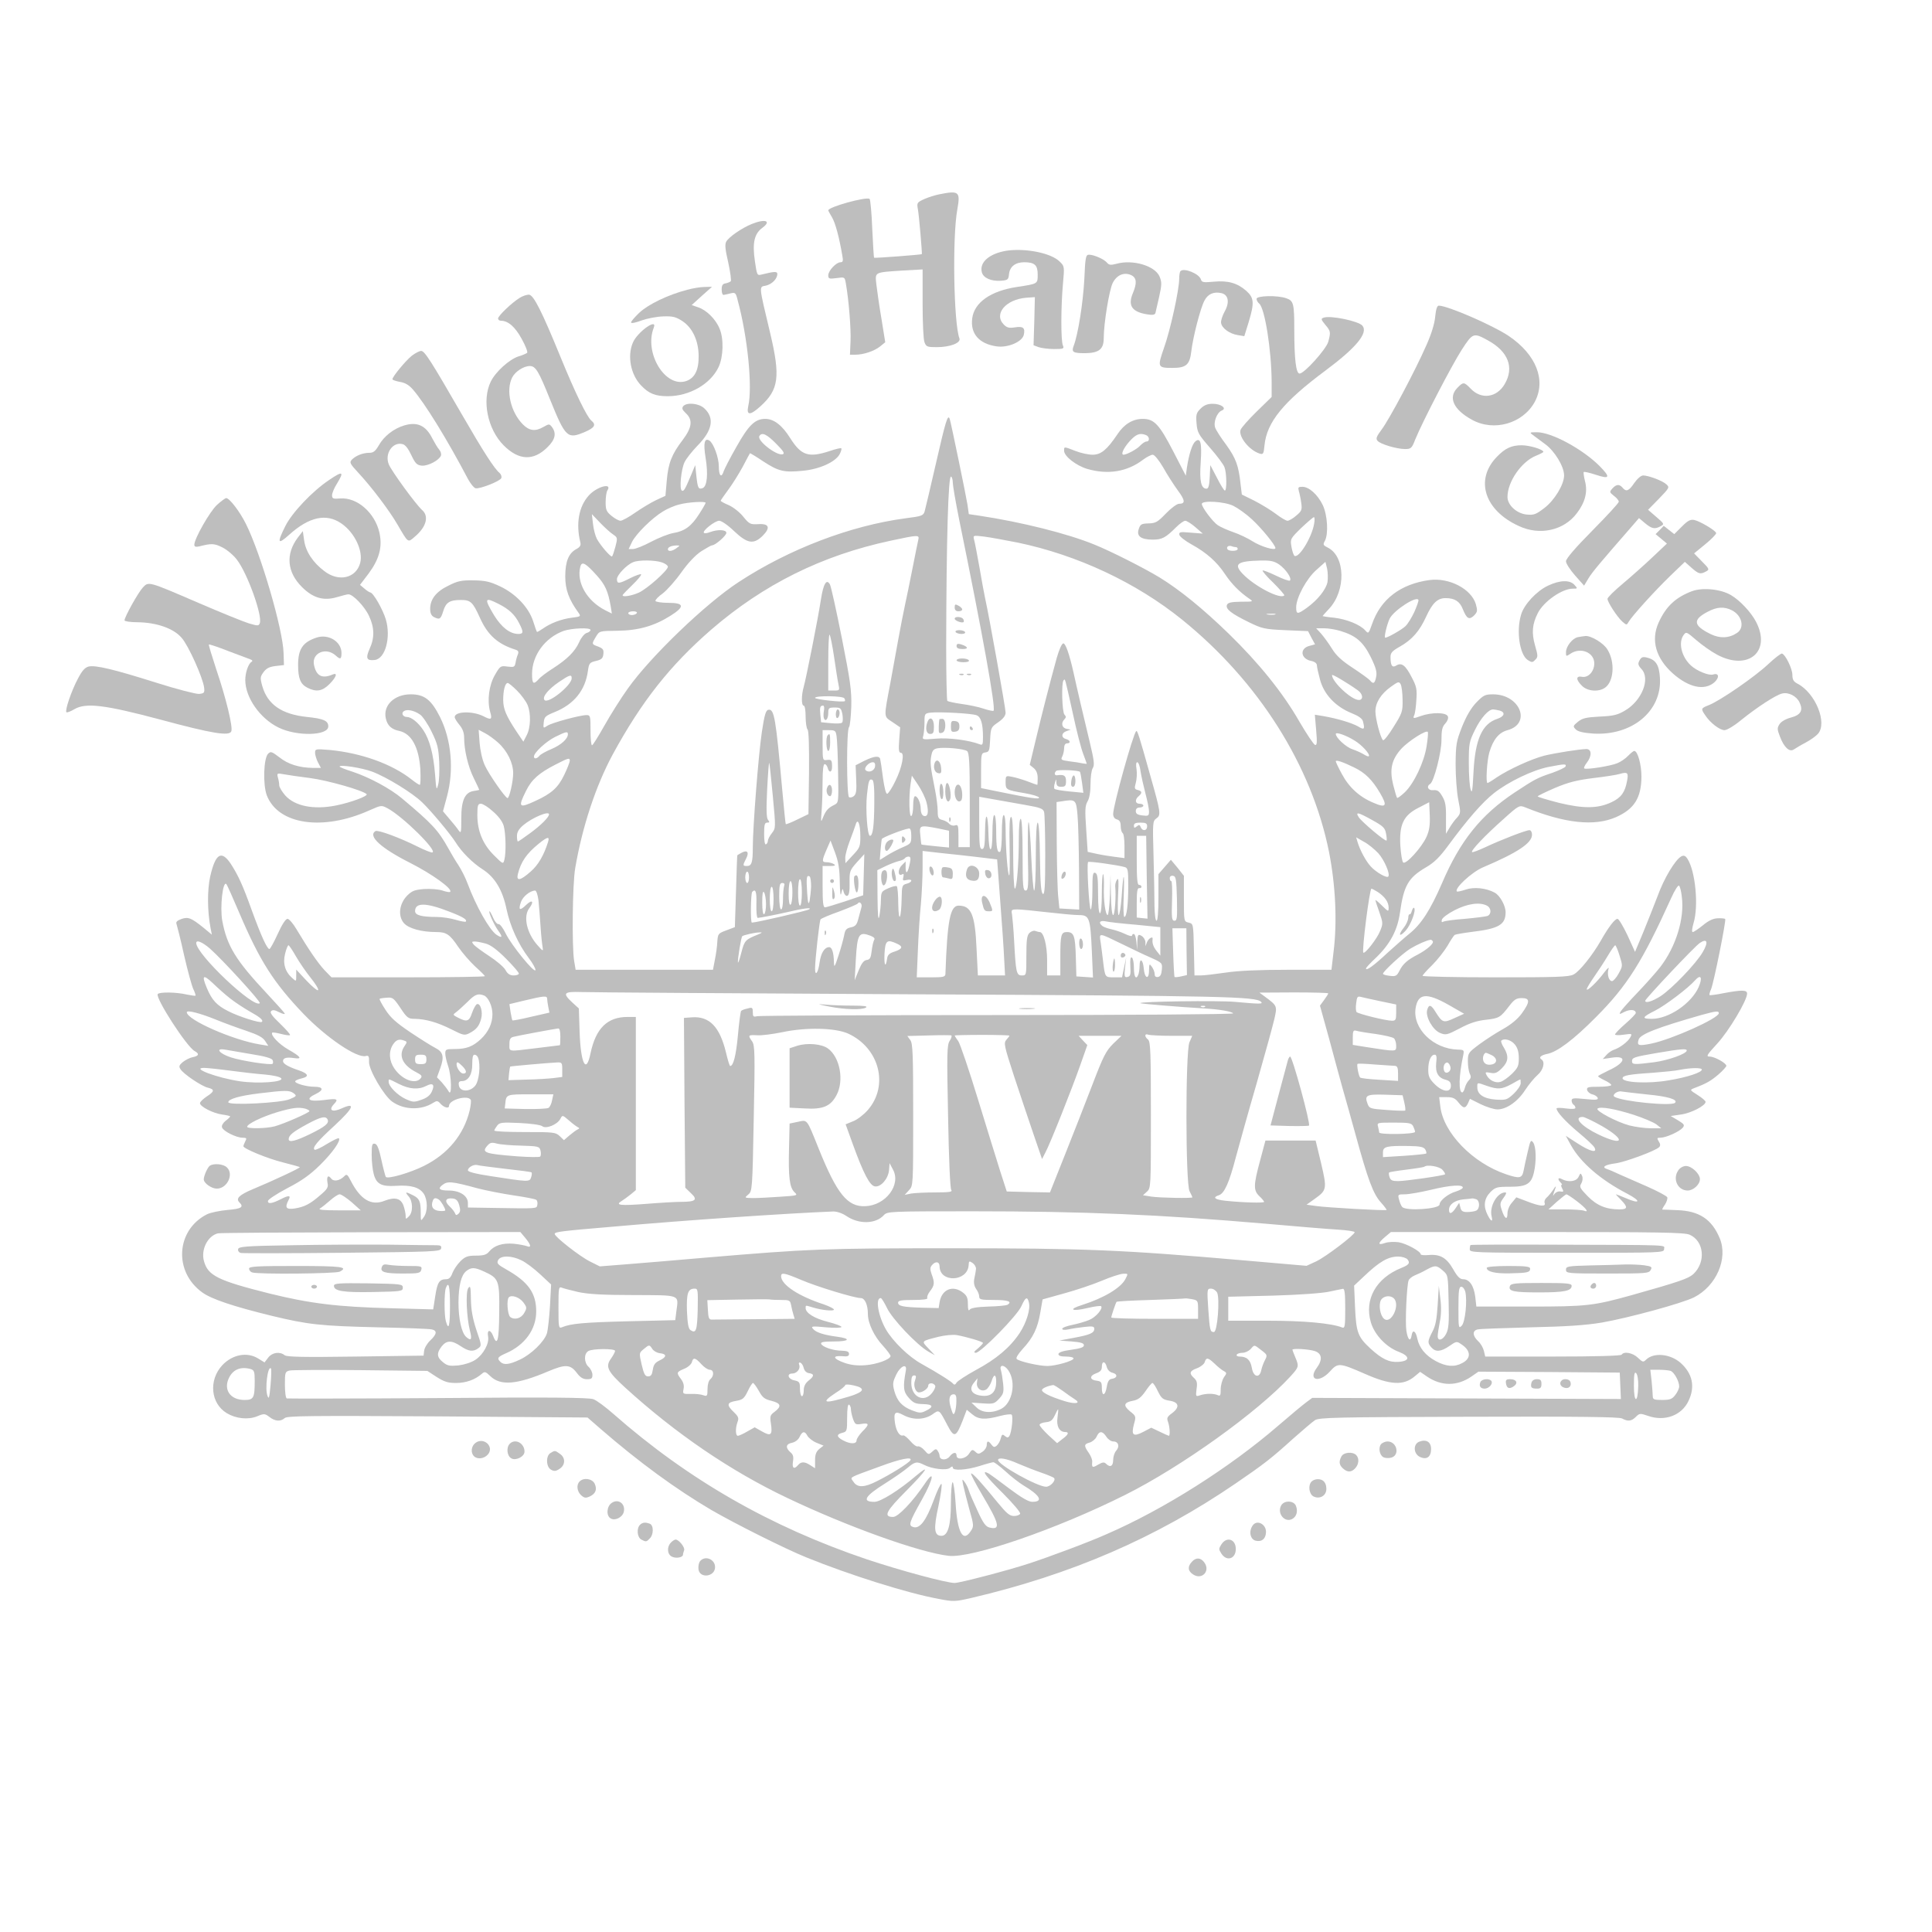<?xml version="1.0" standalone="no"?>
<!DOCTYPE svg PUBLIC "-//W3C//DTD SVG 20010904//EN" "http://www.w3.org/TR/2001/REC-SVG-20010904/DTD/svg10.dtd">
<svg version="1.0" xmlns="http://www.w3.org/2000/svg" width="1024pt" height="1024pt"
    viewBox="0 0 1024 1024" preserveAspectRatio="xMidYMid meet">

    <g transform="translate(0,1024) scale(0.1,-0.1)" fill="#bebebe" stroke="none">
        <path d="M4978 9210 c-21 -4 -56 -15 -79 -25 -39 -18 -40 -20 -34 -54 6 -30
23 -232 21 -238 -2 -3 -250 -22 -253 -19 -2 2 -6 72 -10 155 -3 83 -10 154
-14 157 -20 12 -219 -43 -219 -61 0 -2 9 -19 20 -37 18 -31 38 -106 54 -200 6
-31 4 -38 -9 -38 -23 0 -65 -45 -65 -69 0 -19 5 -20 44 -15 43 6 43 6 49 -27
16 -90 28 -243 25 -308 l-3 -71 29 0 c42 0 100 19 131 44 l27 22 -20 124 c-12
69 -23 150 -27 182 -7 67 -14 64 138 74 l107 6 0 -180 c0 -99 4 -192 10 -206
9 -24 15 -26 65 -26 72 0 130 23 120 47 -30 80 -38 534 -11 683 17 95 9 101
-96 80z" />
        <path d="M3985 9053 c-54 -22 -122 -69 -136 -94 -8 -16 -5 -42 11 -111 11 -51
17 -95 13 -99 -5 -4 -17 -9 -28 -11 -15 -2 -20 -11 -20 -33 0 -17 5 -29 10
-28 6 1 22 4 37 8 25 6 28 4 38 -37 53 -195 79 -460 56 -560 -11 -51 10 -51
65 -1 97 88 106 156 51 388 -61 256 -60 244 -23 251 32 7 61 36 61 62 0 14
-15 14 -83 -3 -24 -6 -25 -5 -36 72 -14 95 -3 144 39 175 51 37 17 50 -55 21z" />
        <path d="M5334 8911 c-90 -15 -144 -61 -130 -114 7 -30 50 -49 102 -45 36 3
39 6 42 35 4 40 34 63 80 63 56 0 72 -15 72 -65 0 -50 2 -49 -110 -66 -139
-21 -226 -82 -237 -166 -11 -82 37 -136 130 -149 58 -8 133 23 143 60 9 38 -3
48 -46 41 -31 -5 -43 -2 -59 14 -56 56 9 134 119 143 l45 3 -3 -127 -4 -128
27 -10 c14 -5 51 -10 82 -10 49 0 54 2 47 18 -12 22 -11 211 0 329 8 90 8 92
-17 116 -45 46 -182 73 -283 58z" />
        <path d="M5747 8758 c-7 -126 -33 -290 -56 -350 -13 -34 -5 -40 60 -40 74 1
99 21 99 80 0 78 29 253 47 291 21 43 60 60 98 43 30 -14 32 -42 9 -97 -27
-65 -4 -98 75 -111 30 -5 42 -3 45 7 2 8 11 47 20 87 14 63 14 77 2 106 -24
57 -141 92 -228 68 -30 -8 -40 -7 -50 5 -15 19 -70 43 -96 43 -17 0 -20 -12
-25 -132z" />
        <path d="M6257 8803 c-4 -3 -7 -22 -7 -41 0 -57 -47 -273 -81 -367 -35 -101
-34 -105 46 -105 72 0 91 17 99 87 9 76 48 229 70 270 18 35 50 49 91 39 36
-9 43 -49 16 -97 -12 -22 -21 -49 -19 -61 4 -27 44 -57 88 -64 l35 -6 23 74
c31 103 29 129 -12 166 -48 42 -97 56 -172 49 -56 -5 -64 -4 -69 12 -9 30 -90
63 -108 44z" />
        <path d="M3642 8704 c-103 -27 -206 -77 -254 -122 -26 -25 -46 -48 -43 -52 3
-5 28 1 57 12 28 10 79 20 113 21 52 2 68 -3 102 -25 53 -35 85 -103 86 -183
1 -76 -20 -119 -67 -135 -111 -36 -223 150 -171 283 22 55 -88 -23 -111 -80
-30 -71 -11 -169 44 -226 41 -43 75 -57 141 -57 115 0 227 64 270 155 25 54
28 149 5 203 -20 50 -70 99 -113 113 l-35 12 54 49 54 48 -40 -1 c-21 0 -63
-7 -92 -15z" />
        <path d="M2754 8661 c-41 -25 -114 -95 -114 -109 0 -7 7 -12 15 -12 38 0 75
-32 110 -96 20 -36 33 -69 29 -74 -5 -4 -25 -13 -46 -19 -49 -16 -122 -82
-147 -134 -48 -99 -17 -252 69 -338 80 -80 158 -83 232 -9 41 40 48 73 24 106
-14 18 -16 18 -44 2 -44 -26 -76 -22 -110 12 -66 66 -92 182 -57 250 16 31 61
60 93 60 31 0 47 -27 106 -174 84 -207 93 -215 187 -175 51 22 60 38 33 60
-23 19 -86 148 -164 339 -98 240 -141 324 -165 328 -11 1 -34 -6 -51 -17z" />
        <path d="M6660 8656 c0 -7 6 -19 14 -25 30 -25 65 -247 66 -415 l0 -80 -79
-77 c-43 -42 -82 -86 -86 -98 -11 -36 47 -108 101 -125 19 -6 22 -2 26 43 12
123 99 230 322 396 164 122 229 200 197 239 -20 24 -171 56 -206 42 -15 -5
-13 -10 9 -37 29 -34 30 -39 16 -91 -12 -40 -127 -168 -152 -168 -19 0 -28 77
-28 234 0 137 -4 152 -42 165 -47 17 -158 14 -158 -3z" />
        <path d="M7607 8563 c-3 -37 -20 -93 -47 -153 -57 -131 -198 -396 -238 -448
-26 -35 -31 -47 -21 -58 14 -18 102 -44 146 -44 32 0 36 4 55 53 38 93 192
390 246 474 58 89 62 91 138 49 108 -59 141 -144 89 -232 -42 -72 -124 -83
-180 -24 -35 36 -39 37 -70 5 -51 -51 -22 -116 77 -170 116 -64 269 -20 332
94 62 115 9 251 -137 350 -83 56 -324 161 -371 161 -9 0 -15 -18 -19 -57z" />
        <path d="M2182 8354 c-32 -26 -102 -110 -102 -124 0 -4 18 -10 39 -14 27 -4
48 -16 69 -40 63 -72 181 -263 293 -476 14 -25 31 -46 40 -48 24 -4 130 38
136 54 3 8 -1 20 -9 27 -28 23 -86 113 -198 307 -167 289 -199 340 -218 340
-9 0 -32 -12 -50 -26z" />
        <path d="M3621 8087 c-8 -11 -5 -19 14 -37 38 -35 33 -76 -16 -141 -59 -77
-77 -124 -85 -216 l-7 -81 -50 -23 c-27 -13 -77 -43 -110 -66 -34 -24 -69 -43
-78 -43 -10 0 -31 12 -48 26 -27 22 -31 33 -31 72 0 26 4 54 9 62 29 44 -57
21 -99 -27 -53 -59 -68 -150 -44 -248 4 -15 -2 -25 -21 -35 -41 -22 -59 -66
-59 -145 0 -70 19 -122 69 -191 15 -21 14 -22 -34 -28 -56 -7 -113 -29 -154
-58 -16 -11 -30 -19 -31 -17 -2 2 -11 27 -20 56 -24 74 -92 145 -173 184 -55
26 -79 32 -142 33 -65 1 -85 -3 -134 -28 -65 -31 -97 -72 -97 -123 0 -22 6
-36 19 -43 31 -16 37 -12 50 30 14 47 34 60 94 60 52 0 63 -11 101 -95 41 -91
94 -139 190 -169 13 -4 16 -11 11 -24 -4 -9 -10 -29 -12 -43 -5 -25 -8 -26
-43 -22 -36 5 -39 4 -66 -43 -32 -54 -43 -136 -26 -197 12 -41 6 -45 -36 -23
-58 29 -152 26 -152 -5 0 -6 11 -24 25 -41 17 -20 25 -42 25 -67 0 -66 21
-155 51 -215 16 -33 29 -60 29 -62 0 -1 -12 -4 -27 -6 -48 -6 -68 -48 -68
-144 0 -79 -1 -84 -15 -64 -8 12 -30 39 -49 61 l-33 39 21 78 c38 141 24 300
-37 422 -46 91 -82 120 -155 120 -87 0 -148 -59 -132 -128 8 -37 30 -58 71
-66 65 -14 104 -86 112 -203 2 -46 1 -83 -3 -83 -4 0 -24 13 -44 29 -104 82
-266 140 -433 156 -75 6 -78 6 -78 -15 0 -11 7 -34 15 -50 l16 -30 -43 0 c-71
1 -131 19 -177 56 -41 31 -46 33 -60 19 -24 -24 -28 -164 -7 -220 60 -156 297
-191 544 -80 63 28 64 28 96 11 82 -44 265 -225 238 -234 -6 -2 -41 12 -79 31
-94 47 -210 90 -223 82 -42 -26 30 -91 185 -169 116 -59 226 -138 211 -153 -3
-3 -21 0 -41 7 -21 7 -64 10 -97 8 -49 -4 -64 -9 -90 -35 -42 -43 -50 -108
-17 -146 25 -28 93 -47 171 -47 54 0 72 -12 117 -79 22 -32 62 -78 90 -104 28
-25 51 -48 51 -51 0 -3 -183 -6 -407 -6 l-406 0 -37 38 c-36 39 -84 109 -148
216 -18 31 -40 56 -48 56 -10 0 -30 -31 -52 -80 -20 -44 -40 -80 -44 -80 -12
0 -43 67 -93 204 -49 136 -72 186 -112 248 -50 74 -81 54 -109 -68 -16 -74
-15 -183 2 -273 l7 -35 -42 35 c-67 54 -83 61 -120 48 -24 -9 -30 -16 -25 -28
3 -9 22 -83 40 -165 19 -83 41 -163 49 -179 8 -17 13 -32 11 -34 -2 -2 -23 1
-47 6 -55 13 -146 14 -153 2 -13 -21 154 -280 196 -302 26 -14 22 -26 -10 -32
-16 -3 -39 -15 -53 -26 -19 -16 -22 -23 -13 -37 15 -26 114 -92 146 -99 37 -9
35 -20 -7 -47 -19 -13 -35 -28 -35 -35 0 -18 68 -53 116 -60 24 -3 44 -8 44
-10 0 -3 -11 -14 -25 -24 -14 -12 -22 -26 -18 -35 7 -20 76 -54 108 -54 22 0
24 -3 15 -19 -5 -11 -10 -22 -10 -26 0 -13 129 -66 210 -86 47 -12 87 -23 89
-25 4 -4 -137 -70 -247 -116 -74 -31 -94 -50 -73 -71 25 -25 10 -34 -64 -40
-42 -4 -90 -14 -108 -23 -164 -83 -178 -304 -25 -414 48 -35 163 -74 368 -124
191 -46 256 -54 565 -61 143 -3 270 -8 283 -11 30 -6 28 -25 -7 -58 -17 -16
-31 -40 -33 -55 l-3 -26 -360 -5 c-279 -4 -364 -2 -376 7 -26 21 -66 15 -87
-12 l-20 -26 -34 21 c-59 36 -136 21 -190 -36 -73 -79 -62 -202 24 -254 48
-29 112 -36 160 -17 38 16 42 15 66 -3 29 -23 59 -26 81 -6 14 12 134 13 810
9 l795 -6 70 -61 c203 -176 399 -319 586 -429 124 -72 391 -206 505 -252 227
-92 534 -189 698 -219 81 -16 89 -15 173 4 533 125 980 318 1404 608 149 102
187 131 305 238 50 44 101 88 115 97 22 14 111 16 815 18 587 2 796 -1 812 -9
31 -17 50 -15 73 8 20 20 23 20 67 5 87 -30 176 3 212 79 37 76 22 146 -42
203 -55 48 -143 56 -183 16 -14 -14 -18 -13 -43 11 -27 26 -74 35 -86 16 -4
-6 -137 -10 -365 -10 l-358 0 -7 30 c-4 16 -17 40 -31 52 -30 29 -31 56 -1 62
12 3 138 7 281 11 188 4 290 11 375 25 143 25 426 102 490 134 118 60 181 205
136 313 -42 101 -109 145 -225 149 -41 2 -77 3 -79 3 -2 1 4 13 14 27 9 14 14
31 12 38 -3 7 -50 32 -104 56 -54 24 -120 53 -148 65 -27 13 -58 26 -68 29
-30 10 -10 23 45 30 52 7 212 66 232 86 7 7 7 17 -2 30 -11 18 -10 20 10 20
30 1 99 32 117 53 11 14 8 19 -25 39 l-39 23 55 8 c53 7 130 47 130 67 0 5
-19 22 -42 36 -42 27 -43 27 -18 37 64 24 88 38 128 72 23 20 42 41 42 46 0
14 -62 49 -88 49 -21 0 -16 8 40 69 61 66 158 228 158 265 0 20 -29 20 -125 2
-38 -8 -72 -12 -74 -10 -2 2 1 16 8 31 15 36 81 366 75 372 -2 3 -20 5 -40 4
-24 -1 -48 -12 -78 -37 -25 -20 -49 -36 -54 -36 -6 0 -4 19 4 47 28 91 10 276
-32 341 -11 17 -19 20 -33 13 -32 -18 -91 -115 -126 -212 -20 -51 -54 -139
-77 -194 l-42 -100 -40 88 c-23 48 -46 87 -53 87 -14 0 -48 -44 -88 -115 -44
-77 -113 -164 -145 -180 -24 -13 -92 -15 -415 -15 -212 0 -385 4 -385 8 0 4
23 30 51 57 28 28 64 74 81 102 16 29 34 55 38 58 5 3 46 10 92 16 142 17 178
38 178 104 0 35 -30 89 -58 104 -46 25 -111 31 -154 16 -23 -8 -44 -12 -46
-10 -16 15 79 103 138 128 184 78 260 129 260 173 0 14 -6 24 -14 24 -18 0
-153 -52 -235 -91 -35 -16 -66 -28 -69 -25 -7 8 70 89 167 175 82 74 84 74
115 62 209 -85 367 -102 481 -52 97 43 134 102 135 214 0 65 -20 137 -38 137
-5 0 -19 -12 -33 -26 -13 -14 -39 -32 -57 -39 -35 -15 -162 -35 -175 -28 -4 2
2 16 13 30 28 36 27 73 -2 73 -39 -1 -160 -20 -223 -35 -69 -18 -187 -72 -252
-115 -24 -17 -46 -30 -49 -30 -10 0 -3 120 10 163 20 68 51 105 96 117 129 35
66 190 -76 190 -43 0 -51 -4 -90 -44 -28 -30 -52 -71 -75 -128 -30 -77 -33
-92 -34 -198 0 -63 6 -148 14 -188 14 -69 13 -73 -6 -95 -12 -12 -30 -37 -40
-54 l-19 -32 0 82 c1 66 -3 89 -20 117 -16 28 -26 34 -47 32 -27 -3 -39 20
-17 33 20 12 60 166 60 232 0 53 4 71 20 88 12 13 18 29 14 38 -8 22 -85 23
-144 2 -39 -14 -42 -14 -35 3 5 9 10 46 12 82 4 56 1 72 -24 119 -33 65 -54
81 -82 64 -22 -14 -31 -1 -31 45 0 22 9 32 48 54 66 37 106 83 141 160 33 72
60 98 103 98 48 0 75 -17 91 -58 21 -52 34 -59 60 -34 18 19 19 25 9 61 -25
80 -140 140 -244 127 -155 -21 -260 -101 -306 -234 -18 -51 -19 -52 -36 -33
-28 31 -98 59 -164 67 -34 3 -62 8 -62 9 0 1 15 18 34 38 91 97 87 279 -7 325
-24 12 -26 16 -15 35 20 38 14 137 -11 190 -27 56 -73 97 -108 97 -22 0 -24
-3 -19 -22 4 -13 10 -41 13 -64 5 -36 2 -43 -27 -67 -17 -15 -38 -27 -46 -27
-7 0 -35 16 -61 36 -25 19 -77 51 -114 70 l-67 33 -7 58 c-10 94 -24 134 -76
206 -28 37 -54 78 -58 90 -11 28 9 81 34 91 30 11 -2 36 -47 36 -28 0 -46 -7
-65 -26 -22 -22 -25 -32 -21 -78 4 -48 10 -59 72 -130 37 -42 71 -88 76 -102
12 -30 13 -124 2 -124 -4 0 -23 30 -42 68 l-35 67 -3 -62 c-2 -46 -7 -63 -17
-63 -29 0 -38 40 -31 139 7 104 -1 134 -28 112 -17 -14 -34 -68 -45 -139 l-6
-43 -65 126 c-75 145 -102 175 -163 175 -53 0 -99 -28 -134 -81 -55 -82 -87
-109 -132 -109 -22 0 -63 9 -91 20 -62 24 -60 24 -60 1 0 -29 63 -78 122 -96
110 -32 212 -16 297 49 19 14 42 26 51 26 9 0 32 -28 55 -67 21 -38 56 -92 77
-121 40 -54 42 -72 7 -72 -11 0 -42 -23 -70 -52 -43 -45 -54 -51 -91 -52 -37
-1 -44 -4 -52 -29 -14 -38 11 -57 74 -57 49 0 68 10 123 65 19 19 41 35 49 35
8 0 32 -15 54 -34 l39 -34 -64 5 c-56 5 -63 4 -60 -12 2 -9 31 -32 64 -50 80
-44 135 -93 178 -158 35 -52 76 -94 127 -129 25 -17 24 -17 -43 -17 -53 -1
-69 -5 -74 -17 -8 -22 23 -46 117 -92 70 -34 82 -37 194 -42 l119 -5 18 -35
19 -35 -29 -8 c-54 -13 -48 -69 9 -80 19 -4 30 -13 30 -24 0 -9 8 -44 17 -77
21 -77 82 -141 165 -175 38 -15 58 -29 62 -44 11 -43 7 -47 -26 -27 -34 19
-110 42 -186 55 l-43 7 7 -82 c6 -66 4 -82 -6 -78 -7 2 -44 57 -82 122 -88
154 -215 311 -374 466 -139 135 -260 233 -367 299 -84 51 -260 140 -347 175
-142 58 -385 119 -610 153 l-55 8 -7 50 c-8 50 -86 428 -94 454 -10 30 -22
-11 -73 -234 -29 -126 -56 -241 -60 -255 -7 -23 -15 -26 -102 -37 -292 -39
-617 -163 -884 -338 -175 -114 -468 -396 -587 -564 -36 -50 -92 -139 -124
-196 -32 -57 -62 -105 -66 -105 -5 0 -8 36 -8 80 0 74 -1 80 -21 80 -34 0
-182 -40 -207 -56 -23 -15 -23 -15 -20 17 3 30 9 35 58 55 102 41 162 115 176
217 6 42 9 46 43 54 29 7 37 14 39 36 3 24 -2 30 -27 40 -36 13 -36 13 -12 53
18 30 19 30 112 31 112 1 196 25 282 79 78 49 75 69 -12 69 -35 0 -65 5 -67
10 -1 6 16 24 39 40 22 17 67 67 98 111 38 53 75 92 107 113 27 17 52 31 57
31 16 0 75 51 75 66 0 17 -46 19 -86 4 -15 -6 -30 -8 -33 -4 -10 10 58 64 81
64 12 0 46 -23 79 -55 70 -66 103 -72 151 -25 43 43 35 66 -23 62 -42 -2 -47
0 -79 39 -18 23 -52 50 -76 61 -24 10 -44 21 -44 24 0 3 18 28 39 57 22 29 56
84 77 122 20 39 38 71 39 73 1 1 33 -18 70 -43 81 -53 110 -60 210 -50 88 8
172 46 195 87 8 15 12 29 9 32 -2 3 -31 -4 -63 -15 -111 -36 -149 -23 -207 68
-43 69 -87 103 -133 103 -54 0 -88 -33 -152 -147 -34 -59 -64 -118 -68 -130
-12 -39 -26 -25 -26 25 0 47 -28 123 -50 137 -26 16 -33 -13 -20 -92 14 -86 8
-151 -16 -160 -22 -8 -26 0 -33 64 l-6 58 -23 -55 c-31 -74 -38 -86 -48 -80
-14 8 -4 111 14 150 9 19 40 58 68 87 80 81 93 147 37 199 -29 27 -93 33 -112
11z m493 -199 c41 -41 47 -53 33 -56 -33 -7 -137 74 -122 97 13 22 39 10 89
-41z m1960 46 c19 -7 21 -34 3 -34 -8 0 -22 -10 -33 -21 -16 -19 -72 -49 -89
-49 -16 0 0 35 31 70 35 39 55 47 88 34z m-1024 -252 c0 -15 15 -103 34 -197
124 -606 195 -1000 182 -1012 -2 -3 -26 2 -53 11 -26 9 -79 20 -117 25 -37 5
-71 13 -75 16 -3 4 -6 133 -6 288 1 569 11 911 26 901 5 -3 9 -17 9 -32z
m-1310 -107 c0 -3 -15 -30 -34 -59 -41 -65 -77 -91 -136 -101 -25 -4 -78 -25
-118 -46 -41 -22 -84 -39 -97 -39 l-23 0 18 38 c21 42 105 126 165 162 21 13
59 30 85 36 46 13 140 18 140 9z m2797 -16 c24 -12 68 -43 98 -71 51 -47 125
-137 125 -153 0 -15 -77 8 -121 36 -25 16 -71 38 -101 48 -31 11 -68 27 -83
37 -27 18 -85 95 -85 113 0 20 120 13 167 -10z m-3287 -152 c23 -16 24 -18 12
-64 -7 -26 -15 -50 -18 -52 -6 -6 -60 56 -80 92 -8 15 -18 51 -21 80 l-6 52
44 -46 c24 -25 55 -53 69 -62z m3715 56 c-13 -74 -81 -183 -104 -169 -5 4 -12
25 -16 48 -7 41 -6 43 51 99 33 31 63 57 68 58 4 0 5 -16 1 -36z m-2098 -85
c-3 -13 -17 -81 -31 -153 -14 -71 -32 -159 -40 -195 -8 -36 -24 -119 -36 -185
-12 -66 -30 -165 -40 -220 -37 -195 -37 -180 10 -212 l41 -28 -5 -67 c-4 -53
-2 -68 9 -68 21 0 7 -76 -29 -149 -17 -36 -37 -66 -43 -68 -7 -3 -15 28 -23
84 -6 48 -13 94 -15 101 -6 18 -34 14 -85 -11 l-45 -23 3 -75 c3 -59 0 -78
-12 -88 -8 -7 -20 -10 -26 -6 -13 8 -14 357 0 371 5 5 10 54 12 109 2 87 -5
135 -50 363 -29 145 -57 273 -63 284 -18 33 -35 4 -48 -80 -15 -99 -78 -416
-91 -462 -13 -45 -13 -100 0 -100 6 0 10 -26 10 -58 0 -32 5 -63 10 -68 7 -7
9 -90 8 -230 l-3 -219 -58 -28 c-32 -16 -60 -27 -62 -25 -2 2 -10 84 -19 183
-34 377 -42 429 -73 423 -14 -2 -21 -26 -35 -118 -18 -120 -48 -504 -48 -614
0 -77 -6 -96 -31 -96 -23 0 -23 3 -4 40 17 33 6 47 -25 30 -11 -6 -21 -12 -22
-13 -1 -1 -4 -87 -7 -192 l-6 -189 -45 -17 c-43 -16 -45 -18 -48 -60 -1 -24
-7 -68 -13 -96 l-10 -53 -364 0 -364 0 -8 48 c-12 73 -9 408 6 492 37 216 108
433 198 600 152 280 304 473 523 663 278 240 586 393 950 471 149 32 154 32
147 4z m528 -14 c315 -66 626 -211 870 -408 406 -328 687 -773 779 -1231 35
-178 44 -371 24 -531 l-11 -94 -231 0 c-154 0 -264 -5 -330 -15 -55 -8 -114
-15 -132 -15 l-33 0 -3 137 c-3 137 -3 137 -28 143 -25 6 -25 6 -25 127 l0
121 -34 43 -35 42 -33 -38 -33 -38 0 -124 c0 -75 -4 -123 -10 -123 -6 0 -10
33 -11 78 0 42 -2 161 -5 264 -5 180 -5 186 16 201 24 17 22 32 -32 222 -60
215 -70 246 -76 240 -17 -17 -122 -395 -122 -439 0 -15 7 -26 20 -29 14 -4 20
-14 20 -35 0 -17 5 -34 10 -37 6 -3 10 -35 10 -69 l0 -64 -47 6 c-26 3 -70 10
-98 16 l-50 11 -8 120 c-7 101 -6 124 7 147 10 16 16 50 16 92 0 37 5 75 12
85 10 16 7 41 -15 133 -31 128 -71 299 -87 373 -22 98 -42 155 -54 155 -8 0
-22 -32 -35 -77 -38 -138 -78 -295 -111 -433 l-32 -134 21 -17 c14 -12 21 -29
21 -53 0 -20 -1 -36 -2 -36 -2 0 -25 8 -53 19 -27 10 -65 21 -82 24 -32 6 -33
6 -33 -29 0 -40 2 -41 101 -58 40 -7 74 -17 76 -23 4 -11 -43 -4 -224 33 l-83
17 0 93 c0 88 1 93 23 96 20 3 22 9 25 68 3 63 5 66 43 92 27 19 39 35 39 51
0 23 -88 515 -109 608 -5 24 -19 98 -30 164 -12 66 -24 131 -28 144 -6 24 -6
24 53 17 32 -4 113 -19 179 -32z m-1809 -29 c-22 -17 -46 -20 -46 -6 0 11 18
19 45 20 20 0 20 0 1 -14z m2965 5 c5 0 9 -4 9 -10 0 -12 -47 -13 -54 -1 -8
12 6 22 22 16 7 -3 18 -5 23 -5z m-3042 -81 c17 -6 31 -16 31 -23 0 -19 -110
-117 -154 -137 -38 -17 -86 -25 -86 -14 0 3 23 27 52 55 28 27 49 52 46 56 -3
3 -29 -6 -57 -20 -61 -31 -71 -32 -71 -5 0 21 51 75 85 89 29 13 117 12 154
-1z m3271 -11 c36 -26 68 -73 57 -85 -4 -4 -37 8 -74 26 -36 17 -68 30 -71 27
-2 -3 23 -33 58 -66 34 -34 60 -64 57 -66 -22 -22 -158 49 -221 115 -49 52
-28 67 95 70 54 1 72 -3 99 -21z m-3616 -59 c44 -49 59 -83 73 -163 l6 -38
-34 17 c-99 50 -155 149 -133 232 8 30 28 19 88 -48z m3872 -34 c-8 -40 -52
-95 -110 -137 -49 -35 -56 -35 -56 3 0 51 55 153 108 199 l47 42 9 -36 c4 -20
5 -52 2 -71z m461 -157 c-14 -30 -35 -65 -48 -77 -20 -19 -94 -61 -107 -61 -8
0 10 74 24 102 23 44 143 122 152 98 2 -4 -8 -32 -21 -62z m-4854 41 c55 -28
85 -56 108 -101 25 -48 24 -58 -4 -58 -44 0 -89 35 -129 100 -53 89 -50 97 25
59z m732 -49 c-3 -5 -15 -10 -26 -10 -10 0 -19 5 -19 10 0 6 12 10 26 10 14 0
23 -4 19 -10z m3383 -7 c-10 -2 -28 -2 -40 0 -13 2 -5 4 17 4 22 1 32 -1 23
-4z m-3628 -82 c0 -5 -9 -13 -21 -16 -12 -4 -29 -25 -39 -48 -22 -50 -65 -92
-140 -140 -30 -19 -64 -44 -74 -56 -29 -32 -36 -26 -36 27 0 99 69 192 167
228 44 15 143 19 143 5z m3974 -5 c83 -25 121 -58 161 -138 28 -57 34 -80 29
-105 -7 -36 -15 -41 -33 -19 -7 8 -47 37 -91 66 -58 38 -88 65 -111 103 -18
29 -44 64 -58 80 l-25 27 41 0 c22 0 61 -6 87 -14z m-2683 -139 c9 -62 19
-127 23 -144 7 -32 6 -33 -23 -33 l-31 0 0 152 c0 83 3 148 7 144 4 -4 15 -58
24 -119z m2776 -176 c28 -20 30 -51 5 -51 -39 0 -142 96 -142 132 0 7 81 -41
137 -81z m-4167 64 c0 -38 -129 -141 -145 -114 -11 17 22 56 77 94 58 39 68
42 68 20z m2656 -185 c19 -90 44 -187 55 -215 10 -27 19 -51 19 -53 0 -1 -10
0 -22 2 -13 3 -44 8 -71 11 -42 6 -46 8 -37 25 5 10 10 30 10 44 0 16 6 26 15
26 22 0 18 17 -5 23 -27 7 -25 33 3 42 l22 8 -22 4 c-25 5 -31 31 -11 51 9 9
9 15 0 24 -13 13 -17 170 -5 182 9 9 5 23 49 -174z m1748 70 c1 -61 -2 -70
-48 -143 -26 -43 -52 -75 -56 -70 -14 14 -40 115 -40 152 0 47 29 93 82 131
39 28 43 29 52 13 5 -10 10 -47 10 -83z m-4693 49 c22 -22 47 -56 55 -75 19
-45 17 -122 -5 -162 l-17 -33 -36 53 c-56 85 -70 119 -71 167 0 52 10 91 24
91 5 0 27 -18 50 -41z m1734 -40 c4 -6 5 -12 3 -15 -8 -8 -158 9 -158 17 0 13
148 11 155 -2z m-108 -66 c-3 -15 -3 -33 0 -40 8 -21 23 -4 23 28 0 26 3 29
34 29 31 0 34 -3 41 -36 3 -20 3 -40 -2 -44 -4 -5 -31 -6 -60 -3 l-51 5 -4 40
c-4 40 -1 48 15 48 5 0 7 -12 4 -27z m-2141 -20 c13 -8 41 -49 61 -90 32 -65
37 -86 41 -161 2 -48 0 -103 -6 -122 -8 -32 -10 -26 -16 55 -9 110 -29 185
-63 236 -27 40 -63 69 -87 69 -21 0 -31 21 -15 31 17 11 53 4 85 -18z m5722
21 c32 -9 27 -31 -12 -44 -80 -26 -117 -108 -126 -280 -5 -100 -8 -119 -15
-95 -6 17 -10 80 -10 140 0 105 2 114 33 177 31 63 71 108 96 108 6 0 21 -3
34 -6z m-2772 -25 c23 -8 34 -45 34 -116 0 -39 -2 -44 -17 -38 -57 22 -164 36
-232 30 -73 -6 -74 -6 -67 17 3 13 6 44 6 70 0 45 1 47 33 51 46 5 218 -4 243
-14z m-2536 -145 c49 -44 80 -108 80 -162 0 -43 -20 -132 -30 -132 -12 1 -101
129 -121 175 -13 28 -24 79 -27 118 l-5 69 32 -17 c18 -9 50 -32 71 -51z
m1794 34 c3 -18 7 -105 8 -193 3 -158 3 -159 -20 -171 -33 -16 -45 -30 -60
-67 -11 -29 -12 -26 -7 38 3 39 5 109 5 158 0 56 4 87 11 87 6 0 13 -9 16 -20
7 -28 23 -25 23 5 0 36 -3 40 -27 37 -22 -3 -23 -1 -23 77 l0 81 35 0 c31 0
35 -3 39 -32z m3127 -55 c-13 -82 -66 -195 -115 -242 -20 -19 -38 -32 -41 -30
-3 3 -12 35 -21 70 -20 81 -8 133 42 189 39 43 137 105 142 90 2 -6 -1 -40 -7
-77z m-4551 65 c-1 -25 -36 -56 -87 -78 -29 -12 -58 -28 -64 -36 -13 -16 -29
-18 -29 -4 0 21 64 80 112 104 59 29 68 31 68 14z m4171 -34 c38 -23 83 -73
74 -82 -2 -3 -15 2 -27 10 -13 8 -40 20 -60 27 -34 11 -88 61 -88 81 0 12 57
-8 101 -36z m-2055 -55 c11 -9 14 -63 14 -260 l0 -249 -30 0 -30 0 0 61 c0 54
-2 60 -19 54 -10 -3 -23 1 -30 9 -7 8 -23 17 -36 20 -21 5 -25 12 -25 47 0 22
-6 72 -14 112 -25 125 -27 146 -20 181 5 28 12 36 33 40 41 7 142 -3 157 -15z
m-2106 -51 c0 -7 -13 -41 -29 -74 -32 -67 -66 -99 -151 -138 -90 -42 -96 -36
-52 52 30 61 69 95 157 140 68 35 75 37 75 20z m4158 -36 c58 -28 96 -66 137
-136 40 -68 32 -80 -35 -51 -75 31 -130 82 -168 153 -18 33 -32 63 -32 67 0 9
37 -3 98 -33z m-3082 -150 c16 -171 16 -171 -5 -198 -12 -15 -21 -33 -21 -40
0 -7 -4 -16 -10 -19 -6 -4 -10 17 -10 54 0 50 3 61 16 61 13 0 14 3 5 14 -9
10 -10 55 -5 160 4 81 9 145 11 143 2 -2 10 -81 19 -175z m542 156 c-3 -24
-34 -36 -50 -20 -11 11 16 42 38 42 10 0 14 -8 12 -22z m1407 -25 c4 -27 16
-79 26 -118 10 -38 19 -81 19 -95 0 -24 -3 -26 -35 -22 -26 3 -35 9 -35 23 0
12 7 19 20 19 11 0 20 5 20 10 0 6 -9 10 -20 10 -24 0 -26 22 -5 40 20 17 19
27 -5 33 -17 4 -18 9 -10 38 5 18 7 50 4 71 -4 24 -3 38 4 38 6 0 14 -21 17
-47z m2253 25 c-2 -6 -34 -21 -70 -34 -81 -27 -93 -34 -198 -103 -180 -119
-291 -257 -387 -482 -61 -141 -110 -217 -172 -267 -25 -20 -78 -67 -118 -103
-70 -66 -113 -97 -113 -82 0 4 24 30 53 57 75 72 114 146 127 238 20 144 44
186 138 241 43 25 72 53 119 117 101 137 179 227 241 276 76 60 204 122 289
139 88 17 95 17 91 3z m-6325 -28 c77 -29 214 -113 265 -163 47 -45 147 -165
176 -210 32 -52 90 -110 143 -144 66 -42 107 -110 128 -213 19 -90 63 -186
117 -257 22 -29 38 -58 36 -65 -6 -17 -128 133 -158 195 -14 29 -31 51 -38 49
-7 -1 -20 14 -28 33 -8 19 -17 35 -19 35 -9 0 24 -73 46 -103 25 -34 21 -42
-10 -21 -38 27 -108 151 -153 272 -11 30 -33 73 -48 96 -15 22 -39 63 -54 90
-53 95 -84 129 -245 264 -63 53 -173 112 -263 142 -38 12 -68 24 -68 27 0 12
120 -7 173 -27z m3751 -1 c2 -2 7 -28 11 -58 l7 -53 -73 7 c-41 4 -77 10 -80
14 -3 3 -3 17 2 31 7 24 7 24 8 3 1 -18 7 -23 26 -23 21 0 25 5 25 30 0 29
-10 36 -47 31 -14 -2 -17 11 -5 23 7 8 118 4 126 -5z m2900 -47 c-11 -61 -31
-89 -81 -113 -73 -35 -149 -36 -281 -4 -62 16 -112 31 -112 34 0 3 41 23 92
45 71 30 116 41 202 52 61 7 125 17 141 22 41 12 47 7 39 -36z m-6979 14 c91
-12 278 -65 298 -85 10 -10 -86 -45 -161 -60 -119 -24 -220 -4 -271 54 -17 20
-31 43 -31 53 0 9 -3 28 -7 41 -6 23 -5 24 33 17 21 -4 84 -13 139 -20z m3266
-130 c13 -52 7 -78 -16 -70 -9 4 -15 18 -15 36 0 33 -16 68 -30 68 -6 0 -10
-22 -10 -49 0 -28 -4 -53 -10 -56 -11 -7 -14 95 -4 168 l7 46 33 -49 c18 -27
39 -69 45 -94z m-277 -3 c-1 -125 -8 -173 -23 -173 -14 0 -24 141 -16 217 8
76 12 86 28 80 8 -3 12 -41 11 -124z m798 -9 c82 -14 97 -20 102 -38 3 -12 6
-115 6 -229 0 -163 -3 -208 -12 -205 -10 4 -14 53 -16 191 -1 113 -6 187 -12
187 -6 0 -10 -69 -10 -180 0 -99 -4 -180 -9 -180 -4 0 -11 80 -15 178 -4 97
-10 180 -14 184 -4 4 -5 -76 -4 -177 4 -164 2 -185 -12 -185 -14 0 -16 23 -16
190 0 120 -4 190 -10 190 -6 0 -10 -41 -10 -102 0 -135 -11 -268 -21 -268 -5
0 -9 86 -9 190 0 132 -3 190 -11 190 -8 0 -10 -46 -8 -155 2 -85 1 -155 -2
-155 -8 0 -19 142 -19 243 0 44 -4 77 -10 77 -6 0 -10 -38 -10 -94 0 -52 -4
-97 -9 -100 -15 -10 -21 22 -21 110 0 49 -4 84 -10 84 -6 0 -10 -39 -10 -97 0
-111 -19 -113 -21 -3 -2 111 -17 126 -18 18 -1 -80 -4 -98 -16 -98 -13 0 -15
22 -15 139 l0 138 73 -13 c39 -7 116 -21 169 -30z m279 -54 c4 -41 7 -171 8
-288 l1 -213 -52 3 -53 3 -6 60 c-4 33 -7 160 -8 282 l-1 222 28 4 c73 12 76
9 83 -73z m1850 -115 c-25 -56 -110 -150 -124 -136 -6 6 -12 46 -15 90 -6 111
17 160 97 200 l56 29 3 -69 c2 -52 -2 -80 -17 -114z m-4948 134 c30 -26 50
-53 57 -77 11 -41 13 -144 3 -180 -6 -23 -8 -22 -54 24 -60 59 -89 130 -89
214 0 52 3 60 19 60 10 0 39 -18 64 -41z m297 -15 c0 -15 -43 -58 -99 -99 -34
-25 -63 -45 -66 -45 -3 0 -5 13 -5 29 0 21 10 37 33 57 47 40 137 78 137 58z
m4364 -31 c56 -31 67 -41 72 -70 4 -19 5 -36 3 -38 -7 -6 -130 98 -147 123
-20 31 -5 28 72 -15z m-2714 -86 c0 -54 -3 -61 -40 -100 l-39 -42 -1 28 c0 16
11 56 24 90 13 34 27 73 31 86 11 38 25 5 25 -62z m1520 53 c0 -24 -25 -27
-34 -4 -5 13 -9 14 -21 4 -12 -10 -15 -9 -15 4 0 12 9 16 35 16 28 0 35 -4 35
-20z m-1107 -11 l57 -12 0 -44 0 -45 -72 7 c-40 4 -74 8 -74 9 -1 0 -4 22 -6
49 -6 54 -4 55 95 36z m-143 -39 c0 -39 -2 -42 -44 -60 -24 -10 -62 -30 -83
-43 l-40 -25 4 51 c3 29 5 56 7 60 1 8 117 53 144 56 8 1 12 -13 12 -39z
m1248 -219 l4 -220 -29 3 -28 3 0 79 c0 58 3 78 13 77 6 -2 12 2 12 7 0 6 -6
10 -13 10 -9 0 -12 32 -12 130 l0 130 25 0 25 0 3 -219z m-3173 187 c-22 -70
-52 -123 -93 -158 -54 -48 -77 -52 -67 -12 16 64 45 107 110 160 47 38 59 40
50 10z m4400 -60 c32 -35 65 -112 53 -124 -9 -9 -65 23 -93 54 -25 27 -57 86
-70 130 l-7 24 42 -24 c23 -12 56 -40 75 -60z m-2854 -152 c1 -56 4 -80 8 -61
7 29 7 29 13 6 4 -13 12 -21 19 -19 9 3 13 25 12 69 -1 61 1 66 38 108 l40 44
-3 -109 -3 -109 -95 -32 c-52 -17 -101 -32 -107 -32 -10 -1 -13 27 -13 109 l0
110 38 0 c27 0 33 3 22 10 -8 5 -25 10 -37 10 -28 0 -28 6 -2 67 l21 48 24
-64 c18 -49 24 -85 25 -155z m629 143 c58 -7 128 -14 155 -18 l50 -6 16 -215
c9 -118 19 -257 21 -307 l5 -93 -72 0 -72 0 -7 141 c-8 182 -28 229 -95 229
-45 0 -60 -78 -70 -362 -1 -16 -12 -18 -76 -18 l-76 0 6 143 c3 78 10 189 16
246 5 58 9 144 9 193 l0 88 43 -5 c23 -3 89 -10 147 -16z m-257 -41 c-10 -53
-22 -68 -23 -28 l0 34 -21 -21 c-22 -22 -20 -61 3 -47 8 5 9 0 6 -14 -5 -19
-3 -21 18 -16 13 3 24 2 24 -4 0 -5 -11 -13 -25 -16 -23 -6 -25 -11 -26 -74
-2 -112 -16 -141 -18 -35 0 50 -4 94 -8 96 -5 3 -25 -2 -45 -11 -36 -16 -38
-19 -39 -62 0 -25 -4 -63 -8 -85 -6 -29 -9 -1 -10 102 l-1 141 43 21 c23 11
54 23 70 27 15 3 30 10 33 15 3 5 12 9 19 9 11 0 13 -8 8 -32z m1140 -24 c15
-5 17 -18 17 -97 0 -101 -8 -167 -21 -167 -4 0 -6 51 -3 113 5 134 -2 131 -11
-5 -4 -54 -11 -98 -16 -98 -4 0 -6 46 -3 103 4 78 3 98 -6 84 -6 -9 -10 -25
-9 -35 5 -51 -2 -152 -11 -152 -6 0 -11 44 -12 108 l-2 107 -3 -107 c-2 -60
-8 -108 -12 -108 -12 0 -23 80 -20 150 1 33 -1 63 -4 67 -4 3 -7 -42 -7 -100
0 -65 -4 -107 -10 -107 -6 0 -10 41 -10 104 0 83 -3 105 -15 110 -13 4 -15
-10 -15 -94 0 -55 -4 -100 -9 -100 -8 0 -22 236 -14 251 2 6 159 -16 196 -27z
m-1993 -54 c0 -16 -4 -30 -10 -30 -5 0 -10 14 -10 30 0 17 5 30 10 30 6 0 10
-13 10 -30z m329 -48 c-1 -26 -5 -60 -8 -77 -6 -23 -9 -13 -13 45 -5 78 -3 94
13 85 5 -4 8 -27 8 -53z m1939 -65 c2 -102 1 -117 -13 -117 -14 0 -16 14 -13
105 2 58 0 105 -4 105 -5 0 -8 7 -8 16 0 9 7 14 18 12 15 -3 17 -18 20 -121z
m-1988 33 c0 -40 -4 -70 -10 -70 -6 0 -10 30 -10 70 0 40 4 70 10 70 6 0 10
-30 10 -70z m-50 1 c0 -33 -4 -63 -10 -66 -6 -4 -10 18 -10 59 0 37 4 66 10
66 6 0 10 -26 10 -59z m-2931 -111 c108 -253 181 -368 340 -534 120 -125 283
-236 330 -223 15 4 18 -2 17 -32 -1 -42 79 -179 123 -210 62 -44 153 -47 217
-6 19 12 24 12 39 -5 19 -21 45 -27 45 -11 0 32 98 59 115 32 3 -6 0 -32 -6
-58 -31 -127 -115 -229 -241 -292 -74 -37 -191 -71 -203 -59 -2 2 -13 42 -23
88 -13 62 -23 86 -35 88 -15 3 -17 -6 -17 -60 0 -35 5 -80 11 -101 14 -53 41
-67 119 -62 79 5 123 -8 146 -42 21 -33 22 -94 0 -124 -16 -23 -16 -23 -16 23
0 61 -7 76 -41 93 -39 20 -45 19 -24 -5 24 -26 25 -85 2 -107 -16 -16 -17 -16
-17 3 0 12 -5 35 -11 53 -14 40 -46 48 -100 27 -71 -29 -129 6 -180 106 -17
34 -22 37 -34 24 -25 -25 -57 -30 -70 -12 -16 21 -25 10 -19 -24 5 -22 -1 -33
-38 -64 -54 -47 -82 -62 -135 -71 -47 -7 -55 4 -33 46 13 23 1 25 -38 5 -49
-25 -72 -29 -72 -12 0 8 42 36 102 68 76 39 121 71 174 123 66 65 112 130 100
142 -3 3 -31 -11 -63 -30 -31 -20 -61 -33 -65 -31 -15 10 12 43 107 130 100
93 112 124 35 89 -49 -22 -71 -10 -40 23 26 27 17 31 -50 22 -85 -11 -106 4
-44 33 41 20 37 37 -9 37 -44 0 -109 19 -102 30 3 5 19 11 36 15 39 9 33 25
-17 42 -57 19 -84 35 -84 49 0 17 19 22 59 16 46 -7 35 8 -32 46 -49 28 -95
77 -84 89 3 2 24 -1 47 -7 23 -6 44 -9 47 -6 3 3 -21 30 -53 61 -42 40 -55 58
-47 66 8 8 20 6 43 -6 18 -9 31 -12 29 -7 -2 6 -46 54 -96 108 -163 174 -210
250 -235 384 -13 72 3 215 22 194 4 -5 35 -74 69 -154z m2887 144 c-3 -9 -6
-40 -6 -70 0 -30 -4 -54 -10 -54 -6 0 -10 30 -10 70 0 58 3 70 16 70 11 0 14
-5 10 -16z m4758 -57 c15 -115 -31 -264 -114 -372 -21 -27 -75 -88 -120 -135
-45 -47 -86 -93 -91 -102 -8 -15 -6 -15 21 -1 31 15 60 12 60 -6 0 -5 -25 -31
-55 -57 -30 -26 -55 -52 -55 -57 0 -4 21 -5 46 -1 44 6 46 6 35 -14 -12 -23
-56 -56 -87 -66 -12 -4 -30 -16 -40 -28 l-19 -21 47 7 c84 13 74 -27 -19 -69
-29 -14 -53 -27 -53 -29 0 -3 16 -13 35 -22 19 -9 35 -20 35 -25 0 -5 -30 -9
-66 -9 -56 0 -65 -2 -62 -17 2 -9 14 -20 27 -23 14 -3 27 -12 29 -19 4 -11
-10 -12 -67 -6 -60 6 -71 5 -71 -8 0 -9 5 -19 10 -22 6 -3 10 -11 10 -17 0 -6
-18 -7 -50 -3 -27 4 -50 4 -50 0 0 -18 48 -70 116 -127 41 -34 80 -70 85 -80
17 -31 -22 -22 -90 22 l-62 40 28 -51 c51 -91 157 -183 298 -256 76 -40 69
-57 -9 -23 -26 11 -49 20 -51 20 -2 0 10 -13 26 -29 38 -39 37 -51 -7 -51 -71
0 -120 20 -169 70 -41 42 -45 50 -34 67 7 12 9 28 5 39 -8 18 -9 18 -19 -3
-11 -25 -53 -31 -88 -13 -21 12 -26 1 -7 -18 7 -7 9 -12 5 -12 -4 0 -3 -9 3
-19 9 -17 7 -19 -10 -16 -11 2 -24 -4 -31 -13 -11 -17 -10 -12 6 33 4 11 -2 7
-12 -10 -11 -16 -27 -36 -36 -43 -9 -8 -13 -20 -10 -28 8 -21 -25 -18 -92 8
l-58 22 -23 -28 c-14 -15 -24 -40 -24 -57 0 -38 -15 -30 -30 17 -11 32 -10 39
9 65 15 20 17 29 9 29 -43 0 -85 -75 -72 -127 8 -32 -3 -29 -21 7 -24 46 -19
87 14 121 27 27 35 29 104 29 88 0 113 15 127 75 14 59 12 138 -4 160 -12 16
-15 11 -29 -51 -9 -38 -19 -84 -22 -101 -8 -38 -21 -41 -92 -17 -178 60 -333
220 -349 360 l-6 49 40 0 c32 0 45 -6 62 -28 26 -33 37 -34 51 -4 l10 23 56
-28 c31 -15 71 -28 90 -28 48 0 108 42 147 103 19 29 48 64 65 79 31 26 42 70
21 83 -16 10 -3 22 30 29 54 10 141 76 260 196 165 166 244 291 399 633 17 38
35 66 40 63 5 -3 12 -30 15 -59z m-4814 -12 c0 -37 -4 -65 -10 -65 -6 0 -10
28 -10 65 0 37 4 65 10 65 6 0 10 -28 10 -65z m3203 37 c37 -25 56 -52 57 -81
0 -25 -1 -24 -35 9 -19 19 -35 32 -35 29 0 -3 9 -31 21 -64 19 -55 20 -61 4
-99 -15 -40 -81 -124 -89 -115 -9 8 33 339 43 339 3 0 18 -8 34 -18z m-4449
-44 c3 -29 8 -91 11 -138 3 -47 8 -96 11 -110 4 -23 2 -23 -27 10 -57 64 -77
152 -44 196 27 36 17 49 -15 19 -35 -34 -44 -30 -29 14 10 29 48 60 75 61 7 0
14 -23 18 -52z m1155 -20 c-1 -40 2 -73 7 -73 16 1 97 17 154 30 87 21 138 27
118 15 -13 -8 -281 -70 -303 -70 -8 0 -6 156 2 163 18 19 24 0 22 -65z m51 0
c0 -26 -4 -50 -10 -53 -6 -4 -10 19 -10 62 0 48 3 63 10 53 5 -8 10 -36 10
-62z m506 -16 c-3 -10 -10 -36 -16 -59 -8 -34 -16 -43 -40 -48 -24 -5 -31 -13
-36 -43 -4 -20 -17 -68 -30 -107 -20 -61 -23 -66 -24 -35 -1 50 -10 80 -25 80
-25 0 -44 -31 -51 -81 -7 -54 -24 -77 -24 -33 0 48 23 252 29 261 3 5 48 24
99 42 51 19 95 38 98 42 9 15 25 -1 20 -19z m-2184 -24 c71 -27 97 -43 86 -53
-2 -2 -26 2 -53 10 -26 8 -72 15 -100 15 -80 0 -115 9 -115 31 0 46 57 46 182
-3z m5499 32 c24 -13 25 -46 2 -55 -10 -3 -64 -10 -120 -15 -56 -4 -107 -11
-113 -15 -8 -5 -11 -1 -8 10 2 10 31 32 68 51 68 35 133 44 171 24z m-2331
-35 c69 -8 144 -15 168 -15 56 0 61 -14 69 -192 l6 -139 -44 3 -44 3 -3 104
c-3 111 -10 131 -47 131 -31 0 -35 -15 -35 -131 l0 -99 -35 0 -35 0 0 80 c0
79 -18 150 -39 150 -5 0 -16 3 -24 6 -8 3 -22 -2 -31 -11 -13 -13 -16 -38 -16
-121 0 -103 0 -104 -24 -104 -29 0 -32 16 -41 185 -3 61 -9 122 -11 138 -5 25
-3 27 28 27 18 0 89 -7 158 -15z m469 -66 l131 -13 0 -75 0 -76 -20 25 c-18
23 -24 42 -21 63 3 17 -20 5 -29 -15 l-9 -23 0 22 c-1 12 -10 27 -21 33 -18
10 -20 7 -22 -32 l-1 -43 -4 43 c-2 23 -8 42 -14 42 -5 0 -9 -4 -9 -9 0 -5
-17 -1 -37 9 -21 10 -54 21 -73 25 -19 4 -41 12 -47 17 -23 18 -14 31 16 25
16 -4 88 -12 160 -18z m270 -143 l2 -124 -31 -7 c-17 -4 -33 -5 -35 -3 -1 1
-5 60 -7 131 l-4 127 37 0 37 0 1 -124z m-2269 92 c-70 -28 -74 -32 -91 -98
-9 -36 -17 -58 -18 -50 -1 21 17 132 23 138 7 6 67 20 91 20 17 1 16 -1 -5
-10z m595 -8 c17 -7 24 -14 18 -22 -4 -7 -10 -33 -13 -58 -4 -36 -9 -46 -26
-48 -16 -2 -28 -18 -43 -55 l-21 -52 6 110 c8 136 16 149 79 125z m1335 -45
c47 -23 113 -55 148 -70 62 -28 63 -29 60 -64 -2 -25 -8 -37 -20 -39 -12 -2
-18 3 -18 15 0 11 -7 28 -15 39 -13 18 -14 17 -15 -19 0 -53 -24 -43 -28 11
-4 47 -22 58 -22 13 0 -16 -3 -36 -6 -45 -12 -32 -24 -15 -24 33 0 28 -5 53
-11 56 -7 5 -10 -10 -8 -46 3 -45 0 -54 -15 -57 -16 -4 -18 2 -13 50 l6 53
-11 -52 -11 -53 -43 0 c-48 0 -47 -1 -58 90 -3 25 -8 66 -12 93 -8 55 -16 56
116 -8z m1644 16 c7 -11 -30 -44 -79 -70 -55 -28 -80 -50 -98 -87 -14 -27 -20
-30 -51 -26 -20 2 -36 7 -36 11 0 12 104 108 145 133 36 22 88 45 107 47 4 1
9 -3 12 -8z m1431 -57 c-36 -62 -164 -195 -224 -234 -44 -28 -81 -39 -81 -24
0 10 262 288 289 306 40 27 47 5 16 -48z m-7913 19 c65 -57 272 -283 265 -290
-31 -30 -337 259 -337 319 0 18 31 6 72 -29z m1462 26 c26 -7 60 -32 107 -79
38 -38 69 -74 69 -80 0 -5 -12 -10 -27 -10 -20 0 -33 8 -44 29 -9 16 -48 49
-85 73 -38 25 -75 52 -83 61 -12 15 -11 17 5 17 11 0 36 -5 58 -11z m2181 -1
c33 -15 28 -28 -15 -42 -26 -8 -36 -18 -38 -36 -8 -54 -17 -36 -14 25 4 71 13
78 67 53z m-3187 -66 c18 -31 53 -83 79 -115 25 -31 43 -60 39 -65 -4 -4 -32
19 -62 51 l-54 58 0 -32 c0 -32 0 -32 -21 -13 -38 33 -51 78 -38 129 6 25 14
45 18 45 3 0 21 -26 39 -58z m7016 3 c17 -54 17 -55 -5 -95 -12 -22 -28 -40
-35 -40 -17 0 -27 35 -19 63 5 14 -3 8 -23 -18 -36 -49 -92 -102 -92 -88 0 5
17 34 38 64 21 30 54 80 73 112 18 31 37 57 40 57 3 0 14 -25 23 -55z m-7364
-227 c25 -20 71 -50 102 -68 56 -31 75 -47 66 -56 -9 -8 -120 27 -177 56 -62
31 -88 59 -115 124 -28 67 -20 74 32 25 26 -25 67 -62 92 -81z m7783 60 c-39
-87 -158 -168 -248 -168 -56 0 -52 9 18 44 55 28 175 119 211 160 31 35 41 15
19 -36z m-4148 -38 c1650 -8 1801 -12 1829 -40 12 -12 -7 -12 -139 0 -89 8
-511 2 -501 -7 3 -3 203 -20 341 -28 81 -5 144 -16 151 -26 3 -5 -541 -9
-1248 -9 -689 0 -1263 -3 -1275 -6 -20 -5 -23 -2 -23 21 0 25 -3 27 -27 20
-16 -3 -31 -9 -35 -13 -3 -4 -11 -62 -17 -130 -10 -107 -24 -162 -41 -162 -3
0 -13 32 -22 71 -33 137 -88 194 -181 187 l-42 -3 3 -450 4 -450 30 -29 c38
-35 26 -46 -53 -46 -30 0 -115 -5 -188 -11 -132 -10 -163 -7 -127 15 10 6 32
22 47 34 l29 24 0 459 0 459 -44 0 c-107 0 -168 -60 -196 -192 -23 -114 -52
-57 -58 112 l-4 125 -34 31 c-55 51 -47 59 48 56 46 -2 844 -7 1773 -12z
m2185 5 c0 -3 -10 -19 -22 -35 l-22 -30 49 -177 c26 -98 58 -214 70 -258 13
-44 44 -156 70 -250 65 -237 93 -313 134 -358 18 -20 32 -39 30 -40 -6 -5
-320 13 -374 21 l-50 7 42 30 c66 47 67 53 35 190 l-29 120 -133 0 -133 0 -28
-105 c-36 -132 -36 -160 -4 -190 14 -13 25 -27 25 -30 0 -7 -113 -4 -207 6
-55 6 -68 18 -33 29 29 9 55 66 90 201 18 66 67 243 111 394 43 151 85 303 93
338 16 70 16 71 -49 119 l-30 22 183 1 c100 0 182 -2 182 -5z m-4475 -11 c23
-9 45 -57 45 -99 0 -49 -21 -94 -61 -132 -43 -40 -77 -53 -140 -53 -45 0 -49
-2 -49 -24 0 -13 7 -43 15 -66 18 -51 21 -167 3 -135 -6 11 -22 32 -36 48
l-26 27 18 50 c21 59 15 85 -27 106 -18 9 -77 46 -131 82 -77 52 -106 78 -133
120 -19 29 -33 55 -31 58 2 2 19 5 38 6 31 3 37 -2 72 -54 35 -53 42 -58 76
-58 59 -1 122 -19 195 -56 63 -32 69 -33 95 -20 36 19 51 36 62 76 10 36 -3
84 -22 78 -6 -2 -18 -23 -26 -46 -15 -46 -27 -50 -74 -26 -29 15 -29 16 -11
29 10 7 37 32 60 54 40 41 56 47 88 35z m335 -18 c0 -7 3 -27 6 -43 l6 -30
-97 -22 c-53 -13 -98 -21 -99 -19 -2 1 -6 22 -10 44 l-6 42 83 20 c102 24 117
26 117 8z m4418 -13 l82 -17 0 -43 c0 -38 -3 -43 -22 -43 -33 0 -178 36 -188
46 -4 5 -5 26 -2 47 4 34 7 38 26 33 11 -3 58 -13 104 -23z m360 -19 l82 -47
-51 -23 c-58 -27 -64 -25 -100 32 -24 40 -36 43 -45 10 -9 -36 30 -105 69
-121 30 -12 36 -11 105 25 52 28 91 40 137 45 71 8 77 12 124 73 27 35 38 42
67 42 44 0 44 -20 0 -81 -22 -30 -57 -59 -98 -82 -36 -20 -92 -56 -126 -81
-60 -45 -62 -47 -62 -92 0 -25 5 -54 10 -65 8 -15 7 -23 -5 -35 -8 -8 -18 -26
-21 -40 -3 -13 -10 -24 -14 -24 -20 0 -18 89 5 195 6 30 5 31 -29 32 -130 4
-240 112 -223 220 13 79 58 83 175 17z m-1291 -10 c-3 -3 -12 -4 -19 -1 -8 3
-5 6 6 6 11 1 17 -2 13 -5z m-5243 -68 c44 -18 118 -45 163 -60 59 -20 86 -34
98 -53 l17 -26 -43 7 c-144 23 -389 131 -389 171 0 13 70 -5 154 -39z m7966
34 c0 -27 -247 -138 -357 -161 -69 -14 -78 -11 -68 21 9 29 100 64 335 131 76
21 90 22 90 9z m-6140 -125 c0 -25 -1 -45 -3 -45 -1 0 -57 -7 -122 -15 -156
-19 -145 -21 -145 20 0 28 5 36 23 40 27 7 217 42 235 44 8 1 12 -14 12 -44z
m1525 17 c166 -76 218 -276 104 -406 -21 -24 -56 -51 -78 -59 l-39 -16 39
-108 c56 -154 89 -217 116 -221 32 -5 71 41 75 86 l3 37 18 -34 c44 -81 -39
-190 -147 -194 -94 -4 -150 65 -246 303 -66 164 -59 155 -112 144 l-43 -9 -3
-130 c-4 -156 3 -209 29 -234 19 -17 17 -18 -78 -24 -54 -4 -118 -7 -143 -7
-45 1 -45 1 -24 19 21 17 22 26 29 403 7 348 6 388 -9 409 -23 33 -21 34 27
32 23 -2 83 6 132 16 126 27 280 24 350 -7z m2795 -2 c47 -7 91 -17 98 -23 6
-5 12 -23 12 -39 0 -33 6 -33 -162 -7 l-68 11 0 40 c0 33 3 39 18 35 9 -3 55
-11 102 -17z m-2256 -36 c-15 -22 -16 -64 -9 -402 4 -229 11 -382 17 -389 8
-10 -10 -13 -85 -13 -52 0 -110 -3 -128 -6 l-34 -7 23 25 c22 24 22 24 22 399
0 320 -2 378 -15 396 l-16 22 113 3 c62 2 116 2 120 0 4 -2 1 -14 -8 -28z
m316 27 c0 -3 -7 -12 -16 -22 -15 -17 -12 -31 40 -191 31 -95 78 -233 103
-307 l46 -134 19 37 c27 52 139 334 183 459 l38 108 -23 24 -23 25 113 0 114
0 -44 -42 c-38 -38 -52 -65 -109 -214 -36 -95 -102 -262 -146 -373 l-80 -201
-115 2 -114 3 -34 105 c-18 58 -72 231 -119 385 -47 154 -94 292 -104 307 -11
14 -19 28 -19 30 0 1 65 3 145 3 80 0 145 -2 145 -4z m860 -1 l109 0 -15 -35
c-21 -52 -21 -747 1 -789 8 -15 15 -30 15 -32 0 -6 -172 -3 -219 4 l-43 7 21
19 c21 19 21 25 21 406 0 332 -2 389 -15 400 -20 16 -19 34 1 26 9 -3 65 -6
124 -6z m-4066 -26 c14 -5 14 -8 1 -27 -36 -51 -12 -103 63 -141 27 -14 31
-20 21 -32 -28 -33 -98 -7 -139 53 -28 41 -31 90 -7 127 18 26 32 31 61 20z
m5885 -20 c15 -18 21 -41 21 -73 0 -41 -5 -51 -37 -83 -21 -20 -48 -39 -60
-42 -26 -8 -58 7 -73 34 -10 18 -8 19 19 14 25 -5 36 -1 61 24 35 35 38 64 11
109 -11 17 -17 34 -14 37 15 15 53 4 72 -20z m-6697 -51 c71 -11 109 -22 113
-32 3 -7 3 -16 0 -19 -8 -9 -165 15 -222 34 -61 20 -84 50 -31 41 18 -3 81
-14 140 -24z m7608 19 c0 -17 -98 -52 -173 -62 -104 -13 -117 -13 -117 5 0 20
9 23 137 45 125 21 153 23 153 12z m-1035 -24 c32 -15 33 -44 1 -50 -28 -6
-46 8 -46 32 0 15 8 30 16 30 2 0 15 -5 29 -12z m-5645 -23 c0 -21 -5 -25 -30
-25 -25 0 -30 4 -30 25 0 21 5 25 30 25 25 0 30 -4 30 -25z m274 9 c14 -38 6
-121 -15 -148 -28 -35 -82 -34 -87 2 -3 16 2 22 16 22 34 0 56 36 55 90 0 34
3 50 12 50 7 0 16 -7 19 -16z m5078 -29 c-5 -51 11 -79 54 -89 17 -5 24 -13
24 -31 0 -38 -44 -33 -86 9 -28 28 -34 42 -34 76 0 47 14 80 34 80 10 0 12
-12 8 -45z m-5162 -15 c24 -24 26 -40 5 -40 -14 0 -35 29 -35 49 0 16 7 14 30
-9z m530 -19 l0 -39 -47 -6 c-27 -3 -91 -7 -143 -8 l-95 -3 3 35 c2 19 5 36 6
37 2 2 192 19 249 22 25 1 27 -2 27 -38z m4413 20 c13 -1 17 -10 17 -41 l0
-39 -97 6 c-54 3 -101 8 -104 12 -8 8 -19 67 -14 72 2 3 43 1 92 -3 48 -3 96
-7 106 -7z m295 -8 c4 -24 -26 -40 -34 -18 -8 21 3 47 19 43 6 -3 13 -14 15
-25z m-6473 -17 c61 -8 145 -18 187 -21 45 -4 82 -12 88 -20 17 -20 -121 -30
-218 -16 -121 18 -263 71 -190 71 13 0 73 -6 133 -14z m7805 5 c0 -15 -78 -41
-176 -57 -108 -19 -244 -12 -244 11 0 15 34 21 170 30 52 4 113 10 135 15 56
11 115 12 115 1z m-6906 -76 c56 -28 104 -32 146 -10 35 18 46 6 28 -32 -9
-19 -27 -33 -55 -42 -38 -14 -45 -13 -83 4 -43 20 -90 67 -90 91 0 18 -4 18
54 -11z m5946 4 c0 -12 -17 -37 -37 -56 -36 -33 -41 -34 -95 -31 -64 5 -98 27
-98 65 0 27 -3 27 50 8 58 -20 80 -19 131 9 24 14 45 25 47 25 1 1 2 -9 2 -20z
m-6504 -53 c18 -14 17 -16 -21 -32 -46 -20 -325 -34 -325 -16 0 17 58 34 163
47 141 17 160 17 183 1z m7176 -7 c108 -10 163 -27 146 -44 -19 -19 -281 7
-321 32 -15 9 15 33 37 28 11 -2 74 -9 138 -16z m-5806 -31 c-3 -18 -12 -36
-19 -40 -6 -4 -61 -7 -122 -6 l-110 3 3 25 c5 50 5 50 133 50 l122 0 -7 -32z
m4517 -11 c5 -21 7 -40 5 -43 -3 -2 -46 -1 -97 3 -87 6 -93 8 -102 31 -18 47
-8 53 93 50 l92 -3 9 -38z m-5825 -33 c12 -4 22 -9 22 -13 -1 -9 -137 -68
-185 -81 -48 -12 -145 -13 -145 -2 0 15 79 53 158 77 82 24 113 28 150 19z
m7042 -33 c52 -17 106 -40 120 -51 l25 -20 -55 0 c-31 0 -82 7 -114 15 -67 18
-180 78 -169 89 13 13 93 -1 193 -33z m-5598 -65 c10 -5 10 -7 0 -12 -7 -3
-26 -17 -43 -31 l-30 -26 -23 22 c-21 20 -33 21 -184 21 -89 0 -162 3 -162 8
0 4 7 15 15 26 13 17 25 18 119 14 61 -3 111 -10 120 -17 19 -16 80 8 96 39
11 21 11 21 45 -8 18 -16 39 -32 47 -36z m-1325 39 c7 -19 -13 -36 -92 -75
-78 -38 -115 -47 -115 -28 0 21 24 40 100 81 72 39 98 44 107 22z m6753 -33
c130 -75 116 -109 -18 -45 -90 43 -136 93 -83 93 9 0 55 -22 101 -48z m-1000
-1 c5 -11 10 -24 10 -30 0 -13 -190 -16 -190 -3 0 4 -3 17 -6 30 -6 22 -5 22
84 22 80 0 93 -2 102 -19z m-4728 -103 c93 -3 97 -4 103 -27 3 -13 2 -27 -2
-31 -4 -4 -57 -3 -118 1 -180 14 -196 20 -159 60 12 13 22 15 47 8 18 -5 76
-10 129 -11z m4792 -20 c5 -9 8 -19 5 -22 -2 -2 -55 -8 -117 -12 l-112 -7 0
26 c0 30 20 35 139 33 58 -1 76 -5 85 -18z m-4875 -103 c73 -8 136 -16 138
-19 3 -2 2 -14 -2 -26 -8 -25 -12 -25 -212 6 -80 12 -123 23 -123 31 0 16 31
33 50 28 8 -3 75 -11 149 -20z m4966 -5 c10 -11 16 -22 14 -24 -7 -7 -209 -36
-249 -36 -30 0 -40 4 -45 21 -4 11 -5 22 -2 25 2 2 44 9 93 15 49 6 91 13 93
15 14 13 80 2 96 -16z m-5111 -99 c43 -11 129 -28 190 -37 61 -9 115 -19 119
-24 5 -4 7 -16 5 -26 -4 -21 3 -20 -243 -16 l-125 2 0 24 c0 38 -43 66 -101
66 -49 0 -60 9 -36 28 29 23 47 22 191 -17z m5219 4 c-1 -5 -17 -14 -36 -20
-40 -11 -87 -48 -87 -69 0 -24 -179 -36 -198 -13 -6 6 -13 24 -17 40 -7 26 -6
27 31 27 22 0 84 11 139 24 102 25 171 29 168 11z m-5889 -77 l48 -43 -117 0
c-83 0 -111 3 -99 10 10 6 34 25 53 42 20 18 43 33 51 33 9 0 37 -19 64 -42z
m6493 6 c50 -38 68 -62 39 -51 -10 4 -56 7 -103 7 l-86 0 44 40 c24 21 47 39
51 40 4 0 29 -16 55 -36z m-6031 8 c11 -7 34 -46 34 -57 0 -3 -15 -5 -32 -3
-33 3 -46 23 -34 54 6 16 15 17 32 6z m108 -30 c7 -24 6 -36 -4 -45 -10 -9
-14 -9 -18 2 -3 8 -16 25 -29 37 -29 27 -22 46 15 42 20 -2 29 -11 36 -36z
m5390 32 c21 -8 20 -53 -1 -61 -9 -4 -31 -7 -47 -7 -24 0 -32 6 -36 25 l-6 24
-18 -27 c-21 -32 -36 -36 -36 -10 0 28 30 50 75 55 22 2 43 4 47 5 3 1 13 -1
22 -4z m-3338 -89 c66 -45 156 -43 199 5 18 19 30 20 464 20 599 0 991 -17
1561 -66 157 -14 327 -28 378 -31 50 -3 92 -9 92 -14 0 -14 -155 -132 -205
-155 l-50 -23 -335 29 c-645 56 -839 64 -1550 64 -676 0 -747 -3 -1293 -49
-159 -14 -352 -30 -428 -36 l-140 -11 -52 26 c-53 26 -187 131 -187 146 0 11
30 15 315 39 382 34 912 70 1162 80 19 0 47 -9 69 -24z m-1702 -116 c30 -36
34 -54 9 -44 -10 4 -42 10 -70 13 -59 5 -104 -9 -131 -42 -13 -16 -28 -21 -69
-21 -44 0 -57 -5 -82 -29 -17 -17 -36 -45 -43 -63 -8 -23 -18 -33 -33 -33 -36
0 -47 -16 -58 -89 l-11 -71 -221 6 c-284 7 -431 25 -646 78 -275 69 -327 95
-348 172 -17 61 20 134 74 147 11 3 376 5 812 6 l791 1 26 -31z m6171 17 c77
-33 88 -145 20 -209 -27 -24 -76 -41 -325 -111 -205 -57 -239 -61 -545 -61
l-280 0 -6 53 c-8 59 -31 92 -65 92 -16 0 -30 14 -52 53 -35 61 -69 81 -132
75 -22 -2 -40 0 -40 4 0 16 -76 57 -117 64 -23 3 -56 2 -72 -4 -40 -14 -39 -1
0 32 l31 26 774 0 c647 0 780 -2 809 -14z m-6191 -136 c23 -11 67 -44 99 -74
l58 -54 -6 -114 c-4 -62 -11 -127 -16 -144 -13 -44 -83 -112 -143 -140 -57
-27 -86 -30 -104 -12 -19 19 -15 26 31 46 100 44 159 127 159 221 0 98 -42
157 -159 223 -46 26 -51 32 -43 49 14 26 71 25 124 -1z m4696 5 c15 -19 8 -29
-32 -45 -135 -54 -198 -168 -162 -289 19 -65 81 -131 148 -156 60 -23 60 -49
-1 -53 -50 -4 -89 15 -150 71 -66 61 -75 85 -81 218 l-5 115 51 48 c84 80 129
106 183 106 20 0 42 -7 49 -15z m-2287 -51 c-1 -11 -5 -33 -9 -51 -4 -21 -1
-39 10 -55 9 -12 16 -30 16 -40 0 -16 10 -18 80 -18 74 0 97 -9 69 -26 -6 -3
-51 -8 -101 -9 -62 -2 -94 -8 -99 -17 -6 -8 -9 2 -9 29 0 33 -5 46 -26 62 -54
42 -113 17 -124 -51 l-5 -31 -85 2 c-102 3 -130 8 -130 27 0 11 18 14 81 14
51 0 78 4 74 10 -3 6 3 22 14 36 24 31 26 45 9 90 -9 26 -9 36 1 48 19 23 41
20 41 -6 1 -88 148 -82 154 6 1 23 3 24 21 12 11 -8 19 -22 18 -32z m2474 -8
c28 -24 28 -25 31 -164 3 -114 0 -146 -13 -171 -17 -34 -45 -42 -45 -13 0 10
5 44 11 75 8 36 9 80 3 124 l-8 68 -6 -101 c-5 -75 -11 -111 -28 -142 -26 -51
-27 -60 -5 -84 22 -25 50 -23 95 8 36 25 39 26 62 10 53 -34 55 -76 5 -101
-41 -22 -85 -18 -139 11 -55 30 -87 69 -98 119 -8 41 -25 51 -30 18 -6 -38
-20 -26 -28 24 -7 46 2 241 12 267 3 8 18 20 32 26 15 6 43 19 62 30 46 25 54
25 87 -4z m-5082 -5 c79 -36 83 -46 81 -215 -1 -152 -10 -186 -33 -125 -14 35
-33 32 -26 -5 7 -36 -25 -95 -67 -123 -23 -15 -59 -26 -91 -30 -45 -4 -58 -2
-81 17 -33 26 -35 48 -7 84 26 33 54 33 101 1 42 -28 66 -31 93 -11 18 13 18
16 -10 97 -20 61 -28 106 -29 162 -1 67 -3 75 -14 60 -15 -20 -9 -156 9 -227
12 -46 6 -55 -20 -32 -25 22 -41 97 -41 184 1 88 14 143 41 165 27 21 44 21
94 -2z m1682 -45 c84 -36 282 -96 315 -96 22 0 38 -36 38 -85 0 -48 33 -118
80 -168 22 -24 40 -49 40 -54 0 -18 -75 -45 -135 -49 -41 -3 -76 1 -110 13
-59 21 -66 39 -12 35 28 -3 37 0 37 12 0 12 -10 16 -37 17 -47 0 -105 20 -111
37 -3 9 15 12 67 12 83 0 94 15 19 25 -70 9 -114 23 -129 42 -12 14 -5 15 69
8 46 -4 82 -3 82 2 0 5 -33 17 -72 27 -72 18 -118 47 -118 73 0 16 -1 15 36 4
47 -15 114 -22 114 -12 0 5 -24 17 -52 27 -136 44 -228 105 -228 150 0 21 17
18 107 -20z m1718 5 c-24 -47 -115 -101 -228 -137 -78 -24 -58 -37 26 -17 37
9 70 13 73 10 12 -12 -28 -59 -63 -73 -19 -8 -59 -20 -89 -26 -30 -6 -54 -15
-54 -21 0 -6 13 -7 33 -3 17 4 56 10 85 13 43 5 52 3 52 -10 0 -22 -23 -32
-110 -48 l-75 -14 65 -5 c49 -4 65 -9 65 -20 0 -11 -18 -17 -67 -24 -46 -6
-68 -14 -68 -23 0 -9 13 -13 40 -13 22 0 40 -4 40 -10 0 -13 -95 -40 -139 -40
-44 0 -149 24 -162 37 -6 6 7 26 32 54 55 59 79 110 93 193 l12 69 115 32 c62
17 152 47 199 67 47 20 97 36 113 37 27 1 27 1 12 -28z m-3580 -141 c0 -109
-7 -136 -22 -82 -9 32 -9 151 0 175 15 40 22 10 22 -93z m680 72 c52 -11 127
-16 293 -16 252 -1 239 4 227 -85 l-6 -48 -252 -6 c-232 -6 -303 -12 -349 -32
-17 -7 -18 2 -18 105 0 103 1 112 18 105 9 -4 49 -14 87 -23z m4701 3 c12 -47
0 -164 -19 -182 -16 -16 -17 -11 -17 95 0 92 3 112 15 112 8 0 17 -11 21 -25z
m-4068 -97 c-3 -111 -9 -127 -38 -108 -11 7 -16 33 -19 100 -3 96 5 120 41
120 17 0 18 -7 16 -112z m2753 91 c15 -30 2 -209 -17 -209 -20 0 -22 8 -30
123 -7 104 -6 107 14 107 12 0 26 -9 33 -21z m679 -85 c0 -94 -2 -105 -16
-100 -59 23 -204 36 -395 36 l-209 0 0 63 0 64 238 6 c139 4 262 13 297 21 33
7 66 14 73 15 9 1 12 -26 12 -105z m-4356 33 c19 -26 19 -30 5 -55 -16 -30
-52 -40 -75 -22 -14 13 -20 91 -7 104 15 15 57 0 77 -27z m4614 21 c35 -35
-15 -139 -52 -108 -21 17 -30 73 -17 99 13 23 50 28 69 9z m-3248 -8 c44 0 48
-2 53 -27 3 -16 8 -38 12 -50 l7 -23 -211 -2 c-116 -1 -219 -2 -228 -2 -15 -1
-19 9 -21 51 l-3 52 158 3 c87 2 164 2 171 1 8 -2 35 -3 62 -3z m561 -42 c26
-57 160 -198 220 -232 l34 -19 -34 36 c-38 40 -41 38 54 62 33 8 75 12 95 9
55 -10 140 -35 140 -42 0 -3 -12 -16 -27 -29 -21 -17 -24 -22 -11 -23 26 0
221 198 242 248 21 47 31 52 39 20 10 -36 -12 -107 -49 -164 -51 -76 -123
-137 -231 -195 -51 -28 -97 -58 -103 -67 -6 -11 -12 -13 -17 -7 -9 12 -80 57
-168 106 -68 37 -152 119 -189 182 -41 71 -58 167 -28 167 5 0 19 -24 33 -52z
m1618 46 c30 -6 31 -9 31 -55 l0 -49 -230 0 c-126 0 -230 3 -230 7 0 8 23 76
28 83 2 3 83 7 180 10 97 3 180 7 183 8 4 1 21 -1 38 -4z m-2862 -263 c7 -11
24 -21 39 -23 39 -4 39 -20 1 -38 -25 -12 -33 -23 -37 -50 -4 -27 -10 -35 -25
-35 -16 0 -22 12 -34 62 -14 62 -14 62 10 82 30 25 31 25 46 2z m3228 -7 c32
-24 33 -27 20 -52 -8 -15 -17 -39 -20 -54 -9 -45 -42 -37 -50 12 -7 42 -27 60
-65 60 -12 0 -18 5 -15 10 3 6 17 10 31 10 13 0 32 9 42 19 22 25 18 25 57 -5z
m-3425 -4 c0 -6 -10 -24 -21 -40 -32 -43 -19 -69 74 -154 269 -245 560 -443
859 -585 321 -153 701 -289 855 -307 121 -15 576 142 937 323 298 149 702 439
874 626 47 52 48 54 27 104 -8 19 -15 37 -15 39 0 9 89 3 119 -7 38 -13 42
-46 10 -89 -48 -65 12 -82 69 -20 43 48 50 48 187 -12 134 -59 204 -63 263
-13 l29 24 35 -24 c77 -53 162 -53 238 0 l36 25 375 -2 374 -3 3 -70 3 -70
-818 3 -818 3 -31 -23 c-18 -13 -85 -69 -150 -125 -256 -221 -604 -442 -908
-574 -96 -43 -308 -122 -416 -157 -110 -36 -363 -102 -390 -102 -44 0 -288 66
-465 125 -512 173 -947 422 -1345 772 -41 36 -88 71 -105 77 -22 9 -237 11
-823 6 -435 -3 -797 -3 -802 -2 -6 2 -10 35 -10 73 0 65 1 69 25 75 13 3 183
4 377 2 l353 -4 49 -32 c41 -26 60 -32 103 -32 53 0 100 17 136 48 16 14 20
13 46 -12 54 -52 140 -45 305 25 92 39 118 38 152 -6 19 -26 34 -35 55 -35 24
0 29 4 29 23 0 13 -9 32 -20 42 -25 22 -26 70 -2 84 23 14 142 14 142 1z m457
-70 c14 -16 35 -30 45 -30 22 0 24 -32 3 -50 -9 -7 -15 -29 -15 -52 0 -37 -2
-40 -22 -33 -13 5 -43 8 -67 7 -42 -1 -43 0 -38 26 4 18 -1 36 -13 52 -26 34
-25 38 16 55 20 8 38 24 41 35 7 27 18 25 50 -10z m2720 3 c16 -16 37 -33 48
-39 18 -10 18 -12 2 -34 -9 -14 -17 -42 -17 -63 0 -34 -2 -38 -17 -31 -22 9
-60 9 -92 -1 -23 -8 -24 -7 -19 33 5 32 2 44 -13 58 -28 25 -24 38 15 52 19 7
38 22 41 32 8 27 18 25 52 -7z m-2177 -24 c4 -15 14 -25 28 -27 29 -4 28 -16
-3 -40 -17 -14 -25 -30 -25 -51 0 -17 -4 -31 -10 -31 -5 0 -10 17 -10 39 0 35
-3 39 -30 45 -33 6 -42 36 -11 36 24 0 45 25 37 46 -4 10 -1 14 6 12 7 -3 15
-15 18 -29z m1606 6 c4 -15 16 -28 31 -31 28 -7 26 -28 -4 -32 -15 -2 -22 -13
-27 -43 -8 -48 -26 -52 -26 -5 0 30 -4 35 -27 38 -38 4 -40 26 -4 39 23 8 31
17 31 35 0 32 18 31 26 -1z m-1065 -20 c-16 -88 -13 -112 16 -144 24 -27 35
-32 76 -33 53 -1 58 -15 13 -36 -24 -12 -34 -12 -70 2 -55 21 -81 50 -96 104
-10 38 -8 48 11 88 23 46 58 59 50 19z m544 1 c42 -63 21 -172 -38 -203 -49
-25 -102 -22 -132 8 l-26 25 60 -4 c56 -4 62 -2 86 24 24 26 26 35 22 79 -3
28 -8 60 -12 73 -10 31 19 30 40 -2z m-4017 8 c19 -6 22 -13 22 -63 0 -91 -6
-101 -54 -101 -77 0 -114 56 -81 120 22 42 61 58 113 44z m106 -85 c-6 -66 -9
-78 -16 -58 -15 37 1 163 18 146 3 -2 2 -42 -2 -88z m7421 75 c19 -8 45 -55
45 -82 0 -11 -9 -31 -21 -46 -17 -22 -28 -26 -70 -26 -41 0 -49 3 -49 19 0 10
-3 46 -6 80 l-7 61 46 0 c25 0 53 -3 62 -6z m-172 -80 c-2 -93 -23 -92 -23 1
0 62 3 76 12 67 7 -7 12 -36 11 -68z m-3833 30 c-11 -27 2 -64 21 -64 20 0 49
21 49 36 0 17 31 16 37 -2 2 -6 -6 -23 -17 -37 -43 -54 -110 -21 -110 53 0 29
4 40 15 40 11 0 12 -5 5 -26z m430 -7 c0 -53 -24 -79 -72 -75 -56 4 -75 33
-47 68 l20 25 -3 -24 c-4 -30 25 -51 50 -35 9 6 21 25 27 42 12 41 25 41 25
-1z m-1258 -49 c19 -35 30 -44 68 -53 50 -13 54 -29 14 -59 -22 -16 -24 -23
-18 -61 9 -61 0 -69 -47 -42 l-39 22 -39 -22 c-22 -13 -45 -23 -50 -23 -13 0
-14 40 -2 73 8 21 5 29 -20 53 -39 37 -37 51 12 59 35 6 43 12 62 51 11 24 24
44 28 44 4 0 18 -19 31 -42z m546 4 c-2 -9 -30 -23 -68 -34 -134 -40 -153 -35
-70 20 28 17 50 36 50 41 0 4 20 4 45 -2 32 -7 45 -15 43 -25z m1569 -6 c19
-38 26 -44 62 -50 51 -8 55 -35 12 -67 -25 -18 -28 -25 -20 -46 9 -25 12 -73
4 -73 -2 0 -24 10 -49 22 l-44 21 -42 -22 c-54 -28 -65 -18 -50 40 12 42 11
44 -21 69 -37 31 -33 47 17 56 26 5 42 17 65 50 16 24 33 44 37 44 5 0 18 -20
29 -44z m-504 2 c24 -18 53 -38 63 -44 36 -22 4 -28 -54 -10 -80 25 -123 47
-119 60 3 9 32 21 59 25 4 1 27 -14 51 -31z m-564 -55 c0 -21 -4 -47 -8 -58
-7 -17 -10 -14 -21 22 -14 46 -9 73 15 73 11 0 15 -10 14 -37z m-559 -42 c0
-10 5 -33 11 -51 11 -30 14 -32 45 -27 42 7 43 -3 4 -41 -16 -17 -30 -38 -30
-46 0 -20 -32 -21 -70 -1 -37 19 -38 33 -5 41 24 6 25 10 25 81 0 47 4 72 10
68 6 -3 10 -14 10 -24z m511 -84 c36 -69 46 -66 81 23 l22 58 29 -24 c33 -28
68 -30 147 -9 30 8 58 11 62 7 9 -9 0 -93 -12 -113 -7 -10 -11 -10 -24 0 -13
11 -16 9 -22 -13 -3 -14 -13 -31 -21 -38 -12 -10 -17 -9 -28 5 -16 22 -25 22
-25 -2 0 -11 -10 -27 -22 -35 -20 -14 -24 -14 -39 0 -15 13 -18 12 -33 -11
-18 -28 -66 -35 -66 -10 0 21 -19 19 -38 -6 -18 -21 -52 -18 -52 5 0 6 -4 18
-10 26 -7 12 -12 12 -29 -4 -19 -17 -20 -17 -41 7 -12 14 -28 23 -35 21 -7 -3
-25 10 -40 28 -16 18 -32 32 -38 30 -18 -6 -36 21 -43 63 -9 60 -1 69 44 45
50 -27 110 -26 153 3 38 27 36 28 80 -56z m584 40 c-7 -46 10 -77 41 -77 22 0
17 -14 -15 -37 l-28 -22 -47 43 c-25 24 -46 48 -46 54 0 6 15 12 33 14 25 2
35 10 47 35 8 18 16 33 18 33 2 0 0 -20 -3 -43z m-1325 -98 c7 -11 28 -28 48
-36 l37 -15 -23 -18 c-16 -14 -22 -29 -22 -60 l0 -42 -25 16 c-30 20 -49 20
-65 1 -21 -25 -33 -17 -27 19 4 25 1 37 -14 49 -27 24 -24 44 9 50 17 4 33 16
40 31 14 31 28 33 42 5z m1584 -4 c9 -14 25 -25 37 -25 27 0 35 -27 15 -49 -9
-10 -16 -32 -16 -49 0 -33 -16 -42 -38 -20 -10 10 -19 8 -42 -5 -30 -18 -34
-16 -31 16 1 9 -7 30 -18 46 -27 38 -26 47 4 55 14 4 31 18 37 31 14 32 31 32
52 0z m-1039 -125 c-9 -15 -104 -74 -176 -110 -68 -35 -105 -36 -126 -3 -17
26 -33 17 142 81 107 40 173 53 160 32z m570 -17 c33 -14 88 -36 123 -48 35
-12 65 -25 68 -28 13 -12 -18 -47 -42 -47 -45 0 -254 116 -254 142 0 15 45 8
105 -19z m-497 -7 c42 -22 119 -31 137 -16 10 9 15 9 15 1 0 -17 72 -13 142 9
34 11 68 20 73 20 6 0 35 -22 65 -49 30 -28 72 -60 93 -73 91 -54 109 -88 48
-88 -19 0 -57 22 -121 70 -51 39 -101 75 -111 81 -42 22 -15 -15 77 -106 52
-52 94 -101 91 -108 -2 -6 -17 -12 -32 -12 -24 0 -39 13 -86 70 -84 103 -136
161 -142 155 -3 -3 24 -54 60 -115 91 -153 98 -186 37 -171 -20 5 -34 25 -63
89 -21 45 -42 93 -46 107 -4 14 -14 34 -22 45 -14 19 -14 17 -8 -15 4 -19 18
-76 32 -127 25 -87 25 -93 9 -117 -41 -64 -72 -10 -81 146 -4 65 -12 115 -16
112 -5 -3 -9 -52 -9 -110 0 -119 -16 -174 -50 -174 -39 0 -43 36 -16 158 13
61 20 114 16 117 -4 3 -23 -36 -41 -86 -40 -108 -73 -152 -107 -143 -29 8 -25
22 45 147 61 109 70 166 14 82 -65 -96 -141 -175 -167 -175 -54 0 -39 30 72
141 104 105 130 145 48 76 -89 -76 -187 -137 -219 -137 -69 0 -52 30 57 98 46
29 99 66 118 82 40 34 50 35 88 16z" />
        <path d="M5060 7020 c0 -13 7 -20 20 -20 11 0 20 4 20 10 0 5 -9 14 -20 20
-17 9 -20 8 -20 -10z" />
        <path d="M5060 6961 c0 -11 39 -25 47 -18 3 3 2 10 -2 16 -8 13 -45 15 -45 2z" />
        <path d="M5065 6890 c3 -5 17 -10 31 -10 14 0 22 4 19 10 -3 6 -17 10 -31 10
-14 0 -22 -4 -19 -10z" />
        <path d="M5070 6816 c0 -11 10 -16 32 -16 34 0 29 13 -9 25 -17 5 -23 2 -23
-9z" />
        <path d="M5070 6740 c0 -5 16 -10 36 -10 21 0 33 4 29 10 -3 6 -19 10 -36 10
-16 0 -29 -4 -29 -10z" />
        <path d="M5088 6663 c7 -3 16 -2 19 1 4 3 -2 6 -13 5 -11 0 -14 -3 -6 -6z" />
        <path d="M5128 6663 c7 -3 16 -2 19 1 4 3 -2 6 -13 5 -11 0 -14 -3 -6 -6z" />
        <path d="M4430 6454 c0 -14 4 -23 10 -19 6 3 10 15 10 26 0 10 -4 19 -10 19
-5 0 -10 -12 -10 -26z" />
        <path d="M4916 6414 c-13 -34 -7 -64 14 -64 17 0 20 7 20 40 0 41 -21 57 -34
24z" />
        <path d="M4979 6428 c-3 -11 -5 -64 -2 -70 2 -4 10 -5 18 -1 21 7 20 73 0 73
-8 0 -15 -1 -16 -2z" />
        <path d="M5040 6390 c0 -27 3 -31 23 -28 16 2 22 10 22 28 0 18 -6 26 -22 28
-20 3 -23 -1 -23 -28z" />
        <path d="M5140 6380 c0 -5 5 -10 11 -10 5 0 7 5 4 10 -3 6 -8 10 -11 10 -2 0
-4 -4 -4 -10z" />
        <path d="M4387 6343 c-11 -10 -8 -83 3 -83 6 0 10 20 10 45 0 46 -2 50 -13 38z" />
        <path d="M4384 6065 c-8 -19 2 -45 16 -45 5 0 10 14 10 30 0 31 -16 41 -26 15z" />
        <path d="M4954 6196 c-9 -24 0 -51 19 -54 15 -3 18 2 15 29 -3 35 -24 51 -34
25z" />
        <path d="M4980 6051 c0 -22 5 -43 10 -46 6 -4 10 10 10 34 0 22 -4 43 -10 46
-6 4 -10 -10 -10 -34z" />
        <path d="M5010 6046 c0 -46 15 -70 26 -42 8 21 -4 86 -16 86 -6 0 -10 -20 -10
-44z" />
        <path d="M5060 6041 c0 -36 18 -59 34 -44 8 8 8 47 0 67 -12 32 -34 17 -34
-23z" />
        <path d="M5031 5894 c0 -11 3 -14 6 -6 3 7 2 16 -1 19 -3 4 -6 -2 -5 -13z" />
        <path d="M7483 5412 c-3 -12 -8 -20 -12 -18 -3 2 -7 -7 -7 -20 -1 -12 -11 -35
-23 -50 -32 -40 -25 -54 9 -17 28 31 57 109 45 121 -3 3 -8 -4 -12 -16z" />
        <path d="M5678 6100 c-3 -20 0 -30 9 -30 8 0 13 12 13 30 0 17 -4 30 -9 30 -5
0 -11 -13 -13 -30z" />
        <path d="M5627 5599 c-3 -13 -1 -19 6 -16 15 5 22 37 9 37 -5 0 -12 -9 -15
-21z" />
        <path d="M4780 5790 c0 -19 3 -21 12 -12 9 9 9 15 0 24 -9 9 -12 7 -12 -12z" />
        <path d="M4702 5778 c-14 -14 -16 -48 -2 -48 5 0 16 14 25 30 12 24 13 30 2
30 -7 0 -18 -5 -25 -12z" />
        <path d="M6042 5470 c0 -14 2 -19 5 -12 2 6 2 18 0 25 -3 6 -5 1 -5 -13z" />
        <path d="M4529 5596 c-8 -9 3 -86 12 -86 5 0 9 20 9 45 0 40 -7 54 -21 41z" />
        <path d="M4400 5570 c0 -5 5 -10 10 -10 6 0 10 5 10 10 0 6 -4 10 -10 10 -5 0
-10 -4 -10 -10z" />
        <path d="M4411 5506 c-1 -26 2 -37 9 -30 6 6 6 21 1 39 -9 30 -9 30 -10 -9z" />
        <path d="M4927 5625 c3 -14 10 -25 15 -25 13 0 6 43 -8 47 -7 2 -10 -6 -7 -22z" />
        <path d="M4995 5642 c-8 -8 -6 -52 3 -52 4 0 17 -3 30 -6 19 -6 22 -3 22 24 0
24 -5 31 -25 34 -13 3 -27 3 -30 0z" />
        <path d="M5126 5634 c-12 -33 -6 -54 18 -60 33 -8 46 2 46 36 0 38 -51 58 -64
24z" />
        <path d="M5222 5608 c2 -12 10 -23 18 -23 22 0 19 39 -3 43 -15 3 -18 -1 -15
-20z" />
        <path d="M4956 5468 c-29 -41 -15 -73 21 -50 16 10 21 64 6 69 -6 2 -18 -6
-27 -19z" />
        <path d="M5205 5458 c10 -44 13 -48 36 -48 23 0 23 1 5 45 -20 47 -50 49 -41
3z" />
        <path d="M4941 5304 c0 -11 3 -14 6 -6 3 7 2 16 -1 19 -3 4 -6 -2 -5 -13z" />
        <path d="M4729 5630 c-7 -19 1 -60 12 -60 10 0 10 14 0 50 -5 17 -9 20 -12 10z" />
        <path d="M4674 5617 c-9 -26 0 -77 12 -69 17 10 22 74 7 79 -7 3 -16 -2 -19
-10z" />
        <path d="M4371 5294 c0 -11 3 -14 6 -6 3 7 2 16 -1 19 -3 4 -6 -2 -5 -13z" />
        <path d="M5720 5241 c0 -17 5 -31 10 -31 6 0 10 11 10 24 0 14 -4 28 -10 31
-6 4 -10 -7 -10 -24z" />
        <path d="M5940 5175 c0 -9 6 -12 15 -9 8 4 12 10 9 15 -8 14 -24 10 -24 -6z" />
        <path d="M5898 5125 c-2 -19 0 -35 4 -35 4 0 8 16 8 35 0 19 -2 35 -4 35 -2 0
-6 -16 -8 -35z" />
        <path d="M4395 4905 c82 -16 174 -19 195 -5 10 7 -11 10 -70 10 -47 0 -110 2
-140 5 -53 4 -53 4 15 -10z" />
        <path d="M5407 4893 c18 -2 50 -2 70 0 21 2 7 4 -32 4 -38 0 -55 -2 -38 -4z" />
        <path d="M6824 4613 c-4 -16 -26 -98 -49 -183 l-41 -155 99 -3 c55 -1 102 0
105 2 9 10 -88 366 -100 366 -4 0 -11 -12 -14 -27z" />
        <path d="M4225 4697 l-40 -13 0 -157 0 -158 81 -4 c97 -6 137 12 168 71 41 77
18 201 -46 247 -33 24 -109 31 -163 14z" />
        <path d="M1545 3640 c-247 -4 -280 -7 -283 -21 -2 -9 5 -18 15 -20 10 -2 252
-2 538 1 485 5 520 6 523 23 3 13 -3 17 -23 17 -14 0 -130 1 -258 3 -127 1
-358 0 -512 -3z" />
        <path d="M2024 3525 c-11 -27 14 -35 112 -35 83 0 92 2 97 20 5 19 0 20 -68
20 -40 0 -86 3 -104 6 -24 5 -32 2 -37 -11z" />
        <path d="M1320 3516 c0 -8 7 -17 16 -20 28 -11 444 -7 465 4 47 25 12 30 -231
30 -207 0 -250 -2 -250 -14z" />
        <path d="M1770 3425 c0 -28 49 -36 209 -33 148 3 156 4 156 23 0 19 -8 20
-182 23 -160 2 -183 0 -183 -13z" />
        <path d="M1650 3420 c0 -5 7 -10 15 -10 8 0 15 5 15 10 0 6 -7 10 -15 10 -8 0
-15 -4 -15 -10z" />
        <path d="M7794 3641 c-2 -2 -4 -13 -4 -23 0 -17 22 -18 515 -18 508 0 515 0
515 20 0 23 58 21 -613 23 -225 1 -411 0 -413 -2z" />
        <path d="M8428 3533 c-120 -3 -128 -5 -128 -23 0 -19 8 -20 220 -20 204 0 220
1 229 19 9 16 5 19 -36 25 -25 3 -71 5 -102 4 -31 -1 -113 -4 -183 -5z" />
        <path d="M7880 3520 c0 -20 45 -31 123 -29 93 2 107 5 107 25 0 11 -23 14
-115 14 -67 0 -115 -4 -115 -10z" />
        <path d="M8003 3424 c-10 -28 18 -34 155 -34 133 0 172 8 172 35 0 13 -26 15
-160 15 -138 0 -161 -2 -167 -16z" />
        <path d="M8437 3433 c-12 -11 -8 -23 8 -23 8 0 15 7 15 15 0 16 -12 20 -23 8z" />
        <path d="M7846 2914 c-8 -21 1 -34 23 -34 22 0 45 25 36 40 -10 16 -52 12 -59
-6z" />
        <path d="M7982 2908 c4 -27 18 -32 42 -15 24 17 13 37 -20 37 -20 0 -25 -4
-22 -22z" />
        <path d="M8117 2911 c-6 -25 0 -31 30 -31 18 0 23 5 23 25 0 20 -5 25 -24 25
-15 0 -26 -7 -29 -19z" />
        <path d="M8277 2923 c-14 -13 -7 -32 14 -38 24 -8 41 9 32 32 -5 14 -35 18
-46 6z" />
        <path d="M2142 7985 c-56 -17 -107 -57 -134 -105 -18 -31 -29 -40 -50 -40 -34
0 -70 -14 -92 -35 -15 -16 -13 -21 36 -74 67 -72 161 -196 204 -270 59 -101
55 -98 92 -66 61 51 77 108 40 141 -33 29 -162 206 -177 242 -24 57 20 122 73
108 14 -3 30 -24 46 -58 21 -45 30 -53 55 -56 33 -3 92 28 102 53 3 9 -1 23
-10 33 -8 9 -24 36 -36 59 -34 68 -80 89 -149 68z" />
        <path d="M8125 7934 c11 -8 41 -30 66 -49 50 -37 99 -118 99 -165 0 -48 -51
-132 -105 -173 -45 -34 -55 -38 -95 -34 -52 6 -100 50 -100 93 0 81 74 187
150 218 22 9 40 18 40 21 0 13 -73 35 -115 35 -54 0 -88 -16 -132 -62 -117
-121 -65 -283 117 -366 111 -52 238 -24 307 67 44 57 59 113 44 170 -6 24 -9
46 -7 49 3 3 33 -4 66 -15 73 -24 77 -13 18 47 -90 90 -256 180 -333 179 -38
0 -39 -1 -20 -15z" />
        <path d="M1743 7695 c-88 -59 -196 -173 -231 -244 -45 -90 -40 -100 20 -46
106 96 198 116 278 60 70 -48 116 -146 99 -209 -22 -81 -114 -102 -190 -43
-61 46 -99 104 -107 163 l-7 49 -27 -35 c-65 -87 -57 -182 22 -261 59 -59 115
-75 186 -54 27 8 54 15 61 15 24 0 87 -66 109 -115 29 -61 30 -116 3 -174 -22
-50 -16 -64 27 -59 56 6 87 119 59 215 -16 53 -67 143 -83 143 -4 1 -18 9 -30
20 l-24 20 45 59 c57 77 75 141 58 218 -24 105 -118 188 -208 181 -37 -3 -43
-1 -43 17 0 11 11 38 25 60 41 67 33 71 -42 20z" />
        <path d="M8662 7680 c-29 -43 -43 -48 -62 -25 -17 20 -33 19 -54 -4 -16 -18
-16 -20 8 -39 15 -11 26 -25 26 -31 0 -7 -63 -75 -140 -153 -92 -93 -140 -149
-140 -163 0 -12 22 -45 48 -75 l48 -54 24 40 c21 34 59 79 236 282 l31 36 32
-27 c36 -30 52 -33 83 -16 20 11 19 13 -23 49 l-44 38 58 59 c55 57 57 60 39
76 -20 19 -95 47 -123 47 -11 0 -31 -17 -47 -40z" />
        <path d="M1150 7564 c-38 -35 -120 -179 -120 -211 0 -11 7 -13 26 -9 66 17 80
16 124 -6 25 -13 59 -42 76 -65 56 -73 136 -297 121 -336 -6 -15 -10 -15 -58
-1 -29 9 -150 58 -268 109 -267 115 -263 114 -294 81 -25 -27 -97 -156 -97
-174 0 -5 30 -10 68 -10 102 -1 193 -33 235 -83 37 -42 113 -213 119 -264 3
-27 0 -30 -27 -33 -16 -1 -118 25 -225 59 -228 72 -325 95 -361 86 -19 -5 -35
-23 -56 -64 -34 -63 -70 -169 -61 -178 3 -3 22 4 42 16 61 36 163 23 456 -55
274 -74 366 -89 376 -62 9 23 -28 176 -80 329 -23 70 -41 129 -39 131 2 2 48
-13 101 -34 53 -20 106 -40 117 -44 13 -5 16 -9 8 -14 -17 -10 -33 -58 -33
-96 0 -93 78 -204 176 -252 97 -48 264 -44 264 6 0 30 -25 41 -113 50 -134 14
-209 66 -237 164 -12 43 -11 49 7 74 15 20 31 28 64 32 l44 5 -2 63 c-3 125
-121 528 -199 684 -33 67 -88 138 -105 138 -5 0 -27 -16 -49 -36z" />
        <path d="M8914 7449 l-40 -40 -28 22 -28 22 -21 -22 -22 -22 30 -25 30 -25
-75 -71 c-41 -39 -112 -102 -157 -140 -46 -38 -83 -75 -83 -82 0 -17 52 -97
79 -121 22 -19 23 -19 33 -1 17 30 139 165 222 245 l76 73 35 -31 c39 -34 47
-36 77 -20 19 10 19 13 -22 54 l-41 42 60 49 c33 27 59 54 57 59 -4 14 -85 62
-116 69 -21 4 -34 -3 -66 -35z" />
        <path d="M8205 7136 c-60 -28 -127 -99 -143 -154 -26 -87 -8 -211 35 -240 22
-14 26 -14 40 1 15 14 15 21 -1 76 -19 67 -15 113 15 172 31 61 128 129 185
129 26 0 27 0 9 20 -24 27 -77 26 -140 -4z" />
        <path d="M8969 7107 c-88 -33 -139 -81 -178 -167 -42 -93 -15 -189 76 -270 84
-74 166 -92 219 -47 29 26 25 52 -6 42 -23 -7 -87 19 -118 48 -50 46 -68 122
-38 162 13 18 16 16 67 -28 29 -25 78 -60 110 -77 165 -88 289 17 206 175 -26
50 -86 114 -133 141 -54 32 -150 41 -205 21z m211 -102 c54 -28 68 -93 26
-120 -42 -28 -90 -30 -139 -6 -92 45 -97 76 -17 118 50 27 89 29 130 8z" />
        <path d="M1679 6861 c-74 -24 -99 -61 -99 -145 0 -71 12 -102 49 -121 47 -24
79 -19 117 19 37 37 45 63 17 51 -56 -24 -87 -8 -99 52 -12 63 65 95 116 48
24 -22 30 -19 30 14 0 60 -68 102 -131 82z" />
        <path d="M8363 6863 c-29 -6 -63 -49 -63 -80 0 -23 1 -23 22 -9 54 38 128 9
128 -50 0 -43 -32 -78 -66 -71 -32 6 -32 -16 1 -48 28 -29 88 -34 122 -10 47
33 54 136 13 202 -20 34 -86 74 -117 72 -10 -1 -28 -4 -40 -6z" />
        <path d="M9370 6718 c-72 -67 -252 -191 -312 -215 -43 -17 -44 -19 -20 -54 26
-40 77 -79 102 -79 13 0 53 24 89 54 82 66 182 132 216 140 34 9 77 -13 93
-47 20 -42 7 -66 -45 -80 -27 -7 -52 -21 -61 -35 -13 -20 -13 -27 2 -66 22
-58 51 -84 74 -68 9 6 37 23 62 36 25 13 54 34 65 46 52 57 -12 216 -107 266
-22 11 -28 22 -28 47 0 33 -37 108 -55 113 -5 2 -39 -24 -75 -58z" />
        <path d="M8690 6740 c-10 -18 -8 -26 10 -46 49 -51 2 -168 -87 -220 -39 -23
-61 -29 -134 -32 -72 -4 -91 -8 -115 -27 -27 -22 -28 -25 -12 -41 12 -12 39
-18 91 -22 207 -13 366 119 355 295 -4 69 -22 97 -70 108 -21 5 -29 2 -38 -15z" />
        <path d="M1113 4062 c-12 -7 -33 -54 -33 -73 0 -20 41 -49 69 -49 56 0 92 78
53 113 -19 18 -68 22 -89 9z" />
        <path d="M8896 4038 c-33 -46 -4 -108 49 -108 30 0 65 32 65 60 0 29 -44 70
-74 70 -14 0 -31 -9 -40 -22z" />
        <path d="M2521 2593 c-23 -16 -28 -52 -9 -71 18 -18 53 -14 73 8 37 40 -19 95
-64 63z" />
        <path d="M7523 2599 c-34 -12 -32 -65 3 -81 36 -17 59 0 59 42 0 37 -25 53
-62 39z" />
        <path d="M2702 2588 c-20 -20 -15 -66 9 -78 24 -13 69 10 69 36 0 45 -49 71
-78 42z" />
        <path d="M7320 2586 c-15 -19 -9 -56 11 -69 9 -5 28 -7 42 -3 48 12 32 86 -19
86 -12 0 -27 -7 -34 -14z" />
        <path d="M2918 2539 c-26 -15 -24 -75 3 -89 16 -9 26 -8 45 5 31 20 32 59 2
79 -26 19 -27 19 -50 5z" />
        <path d="M7110 2521 c-15 -28 -12 -46 8 -64 24 -22 45 -21 65 1 20 22 22 53 5
70 -19 19 -66 15 -78 -7z" />
        <path d="M3072 2388 c-18 -18 -14 -53 8 -73 17 -15 24 -16 45 -7 32 15 41 37
27 68 -13 27 -58 34 -80 12z" />
        <path d="M6952 2388 c-20 -20 -14 -66 9 -79 33 -17 69 3 69 39 0 33 -16 52
-45 52 -12 0 -26 -5 -33 -12z" />
        <path d="M3242 2274 c-27 -18 -30 -69 -5 -82 23 -14 62 6 69 34 11 43 -29 73
-64 48z" />
        <path d="M6790 2260 c-22 -42 19 -92 59 -71 23 13 31 40 20 69 -11 30 -64 31
-79 2z" />
        <path d="M3392 2158 c-19 -19 -15 -66 7 -78 25 -13 27 -13 45 6 21 20 21 70 0
78 -24 9 -39 7 -52 -6z" />
        <path d="M6642 2158 c-25 -31 -17 -76 13 -84 33 -8 55 11 55 47 0 40 -45 64
-68 37z" />
        <path d="M3556 2064 c-22 -22 -20 -61 4 -74 22 -12 60 -5 60 10 0 5 3 15 6 23
6 15 -28 57 -45 57 -5 0 -17 -7 -25 -16z" />
        <path d="M6474 2055 c-15 -23 -15 -27 0 -50 28 -43 76 -27 76 25 0 52 -48 68
-76 25z" />
        <path d="M3711 1966 c-7 -8 -11 -27 -9 -43 6 -51 88 -41 88 11 0 42 -53 63
-79 32z" />
        <path d="M6317 1962 c-24 -26 -21 -49 7 -67 45 -30 91 16 61 61 -19 29 -46 31
-68 6z" />
    </g>
</svg>